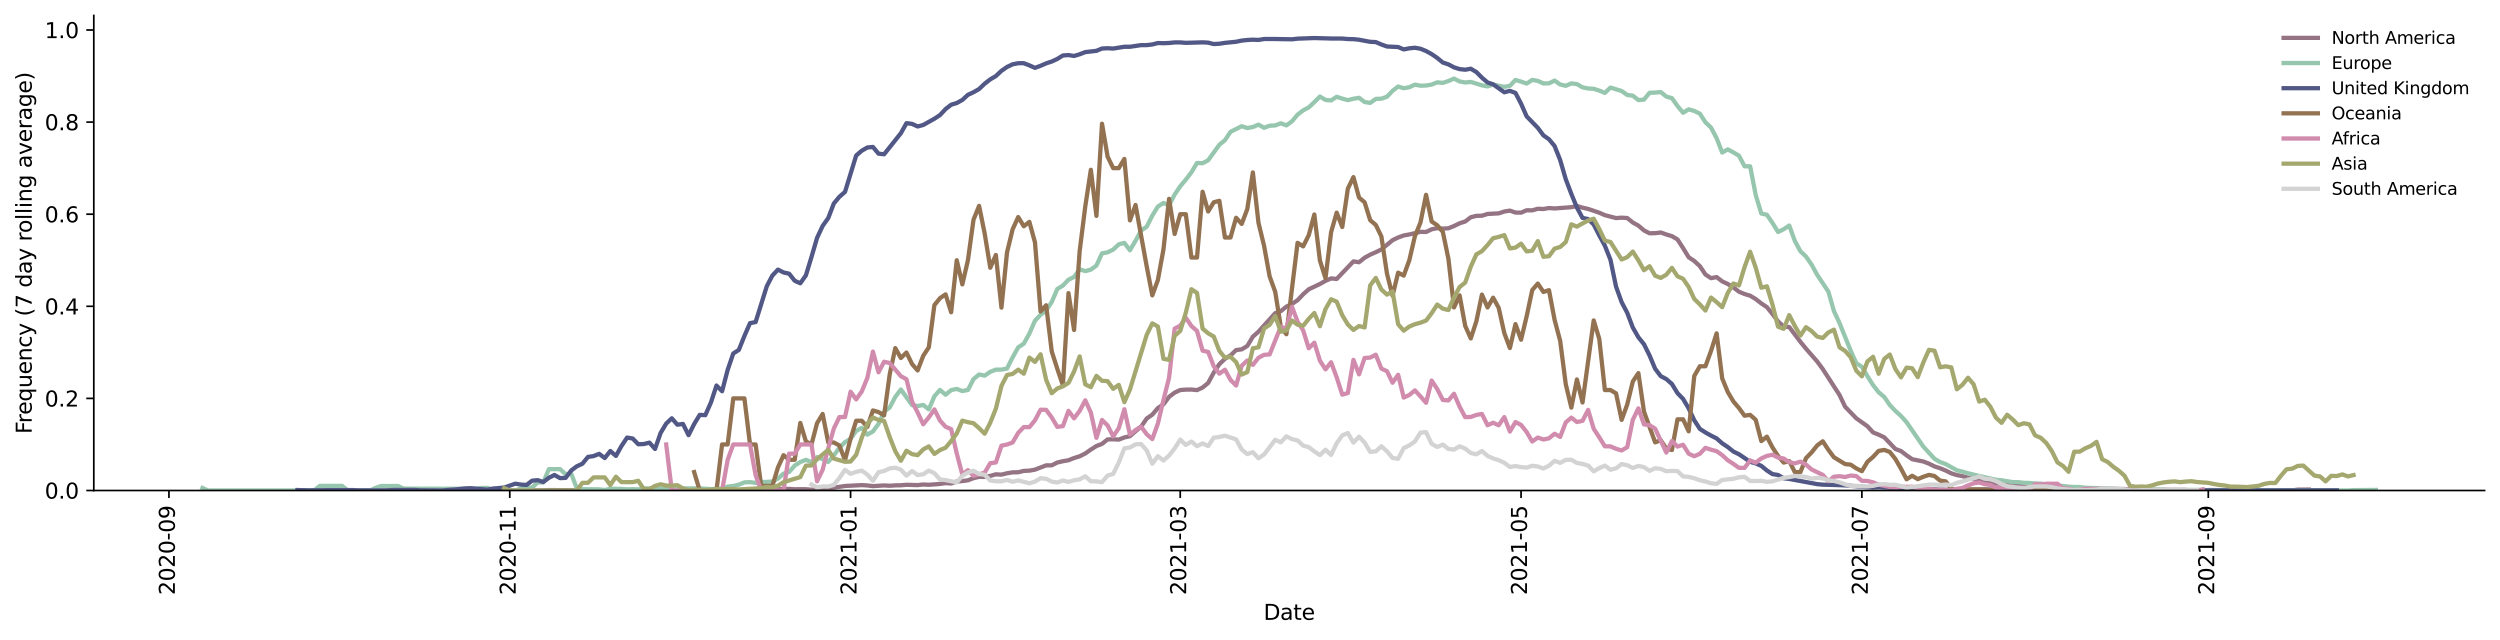 <?xml version="1.0" encoding="utf-8" standalone="no"?>
<!DOCTYPE svg PUBLIC "-//W3C//DTD SVG 1.1//EN"
  "http://www.w3.org/Graphics/SVG/1.1/DTD/svg11.dtd">
<svg height="298.621pt" version="1.1" viewBox="0 0 1166.981 298.621" width="1166.981pt" xmlns="http://www.w3.org/2000/svg" xmlns:xlink="http://www.w3.org/1999/xlink">
 <defs>
  <style type="text/css">*{stroke-linecap:butt;stroke-linejoin:round;}</style>
 </defs>
 <g id="figure_1">
  <g id="patch_1">
   <path d="M 0 298.621 
L 1166.981 298.621 
L 1166.981 0 
L 0 0 
z
" style="fill:#ffffff;"/>
  </g>
  <g id="axes_1">
   <g id="patch_2">
    <path d="M 43.781 228.96 
L 1159.781 228.96 
L 1159.781 7.2 
L 43.781 7.2 
z
" style="fill:#ffffff;"/>
   </g>
   <g id="matplotlib.axis_1">
    <g id="xtick_1">
     <g id="line2d_1">
      <defs>
       <path d="M 0 0 
L 0 3.5 
" id="m6ceb3862d3" style="stroke:#000000;stroke-width:0.8;"/>
      </defs>
      <g>
       <use style="stroke:#000000;stroke-width:0.8;" x="78.86" xlink:href="#m6ceb3862d3" y="228.96"/>
      </g>
     </g>
     <g id="text_1">
      <!-- 2020-09 -->
      <g transform="translate(81.619 277.743)rotate(-90)scale(0.1 -0.1)">
       <defs>
        <path d="M 1228 531 
L 3431 531 
L 3431 0 
L 469 0 
L 469 531 
Q 828 903 1448 1529 
Q 2069 2156 2228 2338 
Q 2531 2678 2651 2914 
Q 2772 3150 2772 3378 
Q 2772 3750 2511 3984 
Q 2250 4219 1831 4219 
Q 1534 4219 1204 4116 
Q 875 4013 500 3803 
L 500 4441 
Q 881 4594 1212 4672 
Q 1544 4750 1819 4750 
Q 2544 4750 2975 4387 
Q 3406 4025 3406 3419 
Q 3406 3131 3298 2873 
Q 3191 2616 2906 2266 
Q 2828 2175 2409 1742 
Q 1991 1309 1228 531 
z
" id="DejaVuSans-32" transform="scale(0.016)"/>
        <path d="M 2034 4250 
Q 1547 4250 1301 3770 
Q 1056 3291 1056 2328 
Q 1056 1369 1301 889 
Q 1547 409 2034 409 
Q 2525 409 2770 889 
Q 3016 1369 3016 2328 
Q 3016 3291 2770 3770 
Q 2525 4250 2034 4250 
z
M 2034 4750 
Q 2819 4750 3233 4129 
Q 3647 3509 3647 2328 
Q 3647 1150 3233 529 
Q 2819 -91 2034 -91 
Q 1250 -91 836 529 
Q 422 1150 422 2328 
Q 422 3509 836 4129 
Q 1250 4750 2034 4750 
z
" id="DejaVuSans-30" transform="scale(0.016)"/>
        <path d="M 313 2009 
L 1997 2009 
L 1997 1497 
L 313 1497 
L 313 2009 
z
" id="DejaVuSans-2d" transform="scale(0.016)"/>
        <path d="M 703 97 
L 703 672 
Q 941 559 1184 500 
Q 1428 441 1663 441 
Q 2288 441 2617 861 
Q 2947 1281 2994 2138 
Q 2813 1869 2534 1725 
Q 2256 1581 1919 1581 
Q 1219 1581 811 2004 
Q 403 2428 403 3163 
Q 403 3881 828 4315 
Q 1253 4750 1959 4750 
Q 2769 4750 3195 4129 
Q 3622 3509 3622 2328 
Q 3622 1225 3098 567 
Q 2575 -91 1691 -91 
Q 1453 -91 1209 -44 
Q 966 3 703 97 
z
M 1959 2075 
Q 2384 2075 2632 2365 
Q 2881 2656 2881 3163 
Q 2881 3666 2632 3958 
Q 2384 4250 1959 4250 
Q 1534 4250 1286 3958 
Q 1038 3666 1038 3163 
Q 1038 2656 1286 2365 
Q 1534 2075 1959 2075 
z
" id="DejaVuSans-39" transform="scale(0.016)"/>
       </defs>
       <use xlink:href="#DejaVuSans-32"/>
       <use x="63.623" xlink:href="#DejaVuSans-30"/>
       <use x="127.246" xlink:href="#DejaVuSans-32"/>
       <use x="190.869" xlink:href="#DejaVuSans-30"/>
       <use x="254.492" xlink:href="#DejaVuSans-2d"/>
       <use x="290.576" xlink:href="#DejaVuSans-30"/>
       <use x="354.199" xlink:href="#DejaVuSans-39"/>
      </g>
     </g>
    </g>
    <g id="xtick_2">
     <g id="line2d_2">
      <g>
       <use style="stroke:#000000;stroke-width:0.8;" x="237.953" xlink:href="#m6ceb3862d3" y="228.96"/>
      </g>
     </g>
     <g id="text_2">
      <!-- 2020-11 -->
      <g transform="translate(240.713 277.743)rotate(-90)scale(0.1 -0.1)">
       <defs>
        <path d="M 794 531 
L 1825 531 
L 1825 4091 
L 703 3866 
L 703 4441 
L 1819 4666 
L 2450 4666 
L 2450 531 
L 3481 531 
L 3481 0 
L 794 0 
L 794 531 
z
" id="DejaVuSans-31" transform="scale(0.016)"/>
       </defs>
       <use xlink:href="#DejaVuSans-32"/>
       <use x="63.623" xlink:href="#DejaVuSans-30"/>
       <use x="127.246" xlink:href="#DejaVuSans-32"/>
       <use x="190.869" xlink:href="#DejaVuSans-30"/>
       <use x="254.492" xlink:href="#DejaVuSans-2d"/>
       <use x="290.576" xlink:href="#DejaVuSans-31"/>
       <use x="354.199" xlink:href="#DejaVuSans-31"/>
      </g>
     </g>
    </g>
    <g id="xtick_3">
     <g id="line2d_3">
      <g>
       <use style="stroke:#000000;stroke-width:0.8;" x="397.046" xlink:href="#m6ceb3862d3" y="228.96"/>
      </g>
     </g>
     <g id="text_3">
      <!-- 2021-01 -->
      <g transform="translate(399.806 277.743)rotate(-90)scale(0.1 -0.1)">
       <use xlink:href="#DejaVuSans-32"/>
       <use x="63.623" xlink:href="#DejaVuSans-30"/>
       <use x="127.246" xlink:href="#DejaVuSans-32"/>
       <use x="190.869" xlink:href="#DejaVuSans-31"/>
       <use x="254.492" xlink:href="#DejaVuSans-2d"/>
       <use x="290.576" xlink:href="#DejaVuSans-30"/>
       <use x="354.199" xlink:href="#DejaVuSans-31"/>
      </g>
     </g>
    </g>
    <g id="xtick_4">
     <g id="line2d_4">
      <g>
       <use style="stroke:#000000;stroke-width:0.8;" x="550.924" xlink:href="#m6ceb3862d3" y="228.96"/>
      </g>
     </g>
     <g id="text_4">
      <!-- 2021-03 -->
      <g transform="translate(553.683 277.743)rotate(-90)scale(0.1 -0.1)">
       <defs>
        <path d="M 2597 2516 
Q 3050 2419 3304 2112 
Q 3559 1806 3559 1356 
Q 3559 666 3084 287 
Q 2609 -91 1734 -91 
Q 1441 -91 1130 -33 
Q 819 25 488 141 
L 488 750 
Q 750 597 1062 519 
Q 1375 441 1716 441 
Q 2309 441 2620 675 
Q 2931 909 2931 1356 
Q 2931 1769 2642 2001 
Q 2353 2234 1838 2234 
L 1294 2234 
L 1294 2753 
L 1863 2753 
Q 2328 2753 2575 2939 
Q 2822 3125 2822 3475 
Q 2822 3834 2567 4026 
Q 2313 4219 1838 4219 
Q 1578 4219 1281 4162 
Q 984 4106 628 3988 
L 628 4550 
Q 988 4650 1302 4700 
Q 1616 4750 1894 4750 
Q 2613 4750 3031 4423 
Q 3450 4097 3450 3541 
Q 3450 3153 3228 2886 
Q 3006 2619 2597 2516 
z
" id="DejaVuSans-33" transform="scale(0.016)"/>
       </defs>
       <use xlink:href="#DejaVuSans-32"/>
       <use x="63.623" xlink:href="#DejaVuSans-30"/>
       <use x="127.246" xlink:href="#DejaVuSans-32"/>
       <use x="190.869" xlink:href="#DejaVuSans-31"/>
       <use x="254.492" xlink:href="#DejaVuSans-2d"/>
       <use x="290.576" xlink:href="#DejaVuSans-30"/>
       <use x="354.199" xlink:href="#DejaVuSans-33"/>
      </g>
     </g>
    </g>
    <g id="xtick_5">
     <g id="line2d_5">
      <g>
       <use style="stroke:#000000;stroke-width:0.8;" x="710.017" xlink:href="#m6ceb3862d3" y="228.96"/>
      </g>
     </g>
     <g id="text_5">
      <!-- 2021-05 -->
      <g transform="translate(712.776 277.743)rotate(-90)scale(0.1 -0.1)">
       <defs>
        <path d="M 691 4666 
L 3169 4666 
L 3169 4134 
L 1269 4134 
L 1269 2991 
Q 1406 3038 1543 3061 
Q 1681 3084 1819 3084 
Q 2600 3084 3056 2656 
Q 3513 2228 3513 1497 
Q 3513 744 3044 326 
Q 2575 -91 1722 -91 
Q 1428 -91 1123 -41 
Q 819 9 494 109 
L 494 744 
Q 775 591 1075 516 
Q 1375 441 1709 441 
Q 2250 441 2565 725 
Q 2881 1009 2881 1497 
Q 2881 1984 2565 2268 
Q 2250 2553 1709 2553 
Q 1456 2553 1204 2497 
Q 953 2441 691 2322 
L 691 4666 
z
" id="DejaVuSans-35" transform="scale(0.016)"/>
       </defs>
       <use xlink:href="#DejaVuSans-32"/>
       <use x="63.623" xlink:href="#DejaVuSans-30"/>
       <use x="127.246" xlink:href="#DejaVuSans-32"/>
       <use x="190.869" xlink:href="#DejaVuSans-31"/>
       <use x="254.492" xlink:href="#DejaVuSans-2d"/>
       <use x="290.576" xlink:href="#DejaVuSans-30"/>
       <use x="354.199" xlink:href="#DejaVuSans-35"/>
      </g>
     </g>
    </g>
    <g id="xtick_6">
     <g id="line2d_6">
      <g>
       <use style="stroke:#000000;stroke-width:0.8;" x="869.11" xlink:href="#m6ceb3862d3" y="228.96"/>
      </g>
     </g>
     <g id="text_6">
      <!-- 2021-07 -->
      <g transform="translate(871.869 277.743)rotate(-90)scale(0.1 -0.1)">
       <defs>
        <path d="M 525 4666 
L 3525 4666 
L 3525 4397 
L 1831 0 
L 1172 0 
L 2766 4134 
L 525 4134 
L 525 4666 
z
" id="DejaVuSans-37" transform="scale(0.016)"/>
       </defs>
       <use xlink:href="#DejaVuSans-32"/>
       <use x="63.623" xlink:href="#DejaVuSans-30"/>
       <use x="127.246" xlink:href="#DejaVuSans-32"/>
       <use x="190.869" xlink:href="#DejaVuSans-31"/>
       <use x="254.492" xlink:href="#DejaVuSans-2d"/>
       <use x="290.576" xlink:href="#DejaVuSans-30"/>
       <use x="354.199" xlink:href="#DejaVuSans-37"/>
      </g>
     </g>
    </g>
    <g id="xtick_7">
     <g id="line2d_7">
      <g>
       <use style="stroke:#000000;stroke-width:0.8;" x="1030.811" xlink:href="#m6ceb3862d3" y="228.96"/>
      </g>
     </g>
     <g id="text_7">
      <!-- 2021-09 -->
      <g transform="translate(1033.571 277.743)rotate(-90)scale(0.1 -0.1)">
       <use xlink:href="#DejaVuSans-32"/>
       <use x="63.623" xlink:href="#DejaVuSans-30"/>
       <use x="127.246" xlink:href="#DejaVuSans-32"/>
       <use x="190.869" xlink:href="#DejaVuSans-31"/>
       <use x="254.492" xlink:href="#DejaVuSans-2d"/>
       <use x="290.576" xlink:href="#DejaVuSans-30"/>
       <use x="354.199" xlink:href="#DejaVuSans-39"/>
      </g>
     </g>
    </g>
    <g id="text_8">
     <!-- Date -->
     <g transform="translate(589.83 289.341)scale(0.1 -0.1)">
      <defs>
       <path d="M 1259 4147 
L 1259 519 
L 2022 519 
Q 2988 519 3436 956 
Q 3884 1394 3884 2338 
Q 3884 3275 3436 3711 
Q 2988 4147 2022 4147 
L 1259 4147 
z
M 628 4666 
L 1925 4666 
Q 3281 4666 3915 4102 
Q 4550 3538 4550 2338 
Q 4550 1131 3912 565 
Q 3275 0 1925 0 
L 628 0 
L 628 4666 
z
" id="DejaVuSans-44" transform="scale(0.016)"/>
       <path d="M 2194 1759 
Q 1497 1759 1228 1600 
Q 959 1441 959 1056 
Q 959 750 1161 570 
Q 1363 391 1709 391 
Q 2188 391 2477 730 
Q 2766 1069 2766 1631 
L 2766 1759 
L 2194 1759 
z
M 3341 1997 
L 3341 0 
L 2766 0 
L 2766 531 
Q 2569 213 2275 61 
Q 1981 -91 1556 -91 
Q 1019 -91 701 211 
Q 384 513 384 1019 
Q 384 1609 779 1909 
Q 1175 2209 1959 2209 
L 2766 2209 
L 2766 2266 
Q 2766 2663 2505 2880 
Q 2244 3097 1772 3097 
Q 1472 3097 1187 3025 
Q 903 2953 641 2809 
L 641 3341 
Q 956 3463 1253 3523 
Q 1550 3584 1831 3584 
Q 2591 3584 2966 3190 
Q 3341 2797 3341 1997 
z
" id="DejaVuSans-61" transform="scale(0.016)"/>
       <path d="M 1172 4494 
L 1172 3500 
L 2356 3500 
L 2356 3053 
L 1172 3053 
L 1172 1153 
Q 1172 725 1289 603 
Q 1406 481 1766 481 
L 2356 481 
L 2356 0 
L 1766 0 
Q 1100 0 847 248 
Q 594 497 594 1153 
L 594 3053 
L 172 3053 
L 172 3500 
L 594 3500 
L 594 4494 
L 1172 4494 
z
" id="DejaVuSans-74" transform="scale(0.016)"/>
       <path d="M 3597 1894 
L 3597 1613 
L 953 1613 
Q 991 1019 1311 708 
Q 1631 397 2203 397 
Q 2534 397 2845 478 
Q 3156 559 3463 722 
L 3463 178 
Q 3153 47 2828 -22 
Q 2503 -91 2169 -91 
Q 1331 -91 842 396 
Q 353 884 353 1716 
Q 353 2575 817 3079 
Q 1281 3584 2069 3584 
Q 2775 3584 3186 3129 
Q 3597 2675 3597 1894 
z
M 3022 2063 
Q 3016 2534 2758 2815 
Q 2500 3097 2075 3097 
Q 1594 3097 1305 2825 
Q 1016 2553 972 2059 
L 3022 2063 
z
" id="DejaVuSans-65" transform="scale(0.016)"/>
      </defs>
      <use xlink:href="#DejaVuSans-44"/>
      <use x="77.002" xlink:href="#DejaVuSans-61"/>
      <use x="138.281" xlink:href="#DejaVuSans-74"/>
      <use x="177.49" xlink:href="#DejaVuSans-65"/>
     </g>
    </g>
   </g>
   <g id="matplotlib.axis_2">
    <g id="ytick_1">
     <g id="line2d_8">
      <defs>
       <path d="M 0 0 
L -3.5 0 
" id="macba0657cd" style="stroke:#000000;stroke-width:0.8;"/>
      </defs>
      <g>
       <use style="stroke:#000000;stroke-width:0.8;" x="43.781" xlink:href="#macba0657cd" y="228.96"/>
      </g>
     </g>
     <g id="text_9">
      <!-- 0.0 -->
      <g transform="translate(20.878 232.759)scale(0.1 -0.1)">
       <defs>
        <path d="M 684 794 
L 1344 794 
L 1344 0 
L 684 0 
L 684 794 
z
" id="DejaVuSans-2e" transform="scale(0.016)"/>
       </defs>
       <use xlink:href="#DejaVuSans-30"/>
       <use x="63.623" xlink:href="#DejaVuSans-2e"/>
       <use x="95.41" xlink:href="#DejaVuSans-30"/>
      </g>
     </g>
    </g>
    <g id="ytick_2">
     <g id="line2d_9">
      <g>
       <use style="stroke:#000000;stroke-width:0.8;" x="43.781" xlink:href="#macba0657cd" y="185.97"/>
      </g>
     </g>
     <g id="text_10">
      <!-- 0.2 -->
      <g transform="translate(20.878 189.769)scale(0.1 -0.1)">
       <use xlink:href="#DejaVuSans-30"/>
       <use x="63.623" xlink:href="#DejaVuSans-2e"/>
       <use x="95.41" xlink:href="#DejaVuSans-32"/>
      </g>
     </g>
    </g>
    <g id="ytick_3">
     <g id="line2d_10">
      <g>
       <use style="stroke:#000000;stroke-width:0.8;" x="43.781" xlink:href="#macba0657cd" y="142.979"/>
      </g>
     </g>
     <g id="text_11">
      <!-- 0.4 -->
      <g transform="translate(20.878 146.778)scale(0.1 -0.1)">
       <defs>
        <path d="M 2419 4116 
L 825 1625 
L 2419 1625 
L 2419 4116 
z
M 2253 4666 
L 3047 4666 
L 3047 1625 
L 3713 1625 
L 3713 1100 
L 3047 1100 
L 3047 0 
L 2419 0 
L 2419 1100 
L 313 1100 
L 313 1709 
L 2253 4666 
z
" id="DejaVuSans-34" transform="scale(0.016)"/>
       </defs>
       <use xlink:href="#DejaVuSans-30"/>
       <use x="63.623" xlink:href="#DejaVuSans-2e"/>
       <use x="95.41" xlink:href="#DejaVuSans-34"/>
      </g>
     </g>
    </g>
    <g id="ytick_4">
     <g id="line2d_11">
      <g>
       <use style="stroke:#000000;stroke-width:0.8;" x="43.781" xlink:href="#macba0657cd" y="99.989"/>
      </g>
     </g>
     <g id="text_12">
      <!-- 0.6 -->
      <g transform="translate(20.878 103.788)scale(0.1 -0.1)">
       <defs>
        <path d="M 2113 2584 
Q 1688 2584 1439 2293 
Q 1191 2003 1191 1497 
Q 1191 994 1439 701 
Q 1688 409 2113 409 
Q 2538 409 2786 701 
Q 3034 994 3034 1497 
Q 3034 2003 2786 2293 
Q 2538 2584 2113 2584 
z
M 3366 4563 
L 3366 3988 
Q 3128 4100 2886 4159 
Q 2644 4219 2406 4219 
Q 1781 4219 1451 3797 
Q 1122 3375 1075 2522 
Q 1259 2794 1537 2939 
Q 1816 3084 2150 3084 
Q 2853 3084 3261 2657 
Q 3669 2231 3669 1497 
Q 3669 778 3244 343 
Q 2819 -91 2113 -91 
Q 1303 -91 875 529 
Q 447 1150 447 2328 
Q 447 3434 972 4092 
Q 1497 4750 2381 4750 
Q 2619 4750 2861 4703 
Q 3103 4656 3366 4563 
z
" id="DejaVuSans-36" transform="scale(0.016)"/>
       </defs>
       <use xlink:href="#DejaVuSans-30"/>
       <use x="63.623" xlink:href="#DejaVuSans-2e"/>
       <use x="95.41" xlink:href="#DejaVuSans-36"/>
      </g>
     </g>
    </g>
    <g id="ytick_5">
     <g id="line2d_12">
      <g>
       <use style="stroke:#000000;stroke-width:0.8;" x="43.781" xlink:href="#macba0657cd" y="56.998"/>
      </g>
     </g>
     <g id="text_13">
      <!-- 0.8 -->
      <g transform="translate(20.878 60.797)scale(0.1 -0.1)">
       <defs>
        <path d="M 2034 2216 
Q 1584 2216 1326 1975 
Q 1069 1734 1069 1313 
Q 1069 891 1326 650 
Q 1584 409 2034 409 
Q 2484 409 2743 651 
Q 3003 894 3003 1313 
Q 3003 1734 2745 1975 
Q 2488 2216 2034 2216 
z
M 1403 2484 
Q 997 2584 770 2862 
Q 544 3141 544 3541 
Q 544 4100 942 4425 
Q 1341 4750 2034 4750 
Q 2731 4750 3128 4425 
Q 3525 4100 3525 3541 
Q 3525 3141 3298 2862 
Q 3072 2584 2669 2484 
Q 3125 2378 3379 2068 
Q 3634 1759 3634 1313 
Q 3634 634 3220 271 
Q 2806 -91 2034 -91 
Q 1263 -91 848 271 
Q 434 634 434 1313 
Q 434 1759 690 2068 
Q 947 2378 1403 2484 
z
M 1172 3481 
Q 1172 3119 1398 2916 
Q 1625 2713 2034 2713 
Q 2441 2713 2670 2916 
Q 2900 3119 2900 3481 
Q 2900 3844 2670 4047 
Q 2441 4250 2034 4250 
Q 1625 4250 1398 4047 
Q 1172 3844 1172 3481 
z
" id="DejaVuSans-38" transform="scale(0.016)"/>
       </defs>
       <use xlink:href="#DejaVuSans-30"/>
       <use x="63.623" xlink:href="#DejaVuSans-2e"/>
       <use x="95.41" xlink:href="#DejaVuSans-38"/>
      </g>
     </g>
    </g>
    <g id="ytick_6">
     <g id="line2d_13">
      <g>
       <use style="stroke:#000000;stroke-width:0.8;" x="43.781" xlink:href="#macba0657cd" y="14.008"/>
      </g>
     </g>
     <g id="text_14">
      <!-- 1.0 -->
      <g transform="translate(20.878 17.807)scale(0.1 -0.1)">
       <use xlink:href="#DejaVuSans-31"/>
       <use x="63.623" xlink:href="#DejaVuSans-2e"/>
       <use x="95.41" xlink:href="#DejaVuSans-30"/>
      </g>
     </g>
    </g>
    <g id="text_15">
     <!-- Frequency (7 day rolling average) -->
     <g transform="translate(14.798 202.529)rotate(-90)scale(0.1 -0.1)">
      <defs>
       <path d="M 628 4666 
L 3309 4666 
L 3309 4134 
L 1259 4134 
L 1259 2759 
L 3109 2759 
L 3109 2228 
L 1259 2228 
L 1259 0 
L 628 0 
L 628 4666 
z
" id="DejaVuSans-46" transform="scale(0.016)"/>
       <path d="M 2631 2963 
Q 2534 3019 2420 3045 
Q 2306 3072 2169 3072 
Q 1681 3072 1420 2755 
Q 1159 2438 1159 1844 
L 1159 0 
L 581 0 
L 581 3500 
L 1159 3500 
L 1159 2956 
Q 1341 3275 1631 3429 
Q 1922 3584 2338 3584 
Q 2397 3584 2469 3576 
Q 2541 3569 2628 3553 
L 2631 2963 
z
" id="DejaVuSans-72" transform="scale(0.016)"/>
       <path d="M 947 1747 
Q 947 1113 1208 752 
Q 1469 391 1925 391 
Q 2381 391 2643 752 
Q 2906 1113 2906 1747 
Q 2906 2381 2643 2742 
Q 2381 3103 1925 3103 
Q 1469 3103 1208 2742 
Q 947 2381 947 1747 
z
M 2906 525 
Q 2725 213 2448 61 
Q 2172 -91 1784 -91 
Q 1150 -91 751 415 
Q 353 922 353 1747 
Q 353 2572 751 3078 
Q 1150 3584 1784 3584 
Q 2172 3584 2448 3432 
Q 2725 3281 2906 2969 
L 2906 3500 
L 3481 3500 
L 3481 -1331 
L 2906 -1331 
L 2906 525 
z
" id="DejaVuSans-71" transform="scale(0.016)"/>
       <path d="M 544 1381 
L 544 3500 
L 1119 3500 
L 1119 1403 
Q 1119 906 1312 657 
Q 1506 409 1894 409 
Q 2359 409 2629 706 
Q 2900 1003 2900 1516 
L 2900 3500 
L 3475 3500 
L 3475 0 
L 2900 0 
L 2900 538 
Q 2691 219 2414 64 
Q 2138 -91 1772 -91 
Q 1169 -91 856 284 
Q 544 659 544 1381 
z
M 1991 3584 
L 1991 3584 
z
" id="DejaVuSans-75" transform="scale(0.016)"/>
       <path d="M 3513 2113 
L 3513 0 
L 2938 0 
L 2938 2094 
Q 2938 2591 2744 2837 
Q 2550 3084 2163 3084 
Q 1697 3084 1428 2787 
Q 1159 2491 1159 1978 
L 1159 0 
L 581 0 
L 581 3500 
L 1159 3500 
L 1159 2956 
Q 1366 3272 1645 3428 
Q 1925 3584 2291 3584 
Q 2894 3584 3203 3211 
Q 3513 2838 3513 2113 
z
" id="DejaVuSans-6e" transform="scale(0.016)"/>
       <path d="M 3122 3366 
L 3122 2828 
Q 2878 2963 2633 3030 
Q 2388 3097 2138 3097 
Q 1578 3097 1268 2742 
Q 959 2388 959 1747 
Q 959 1106 1268 751 
Q 1578 397 2138 397 
Q 2388 397 2633 464 
Q 2878 531 3122 666 
L 3122 134 
Q 2881 22 2623 -34 
Q 2366 -91 2075 -91 
Q 1284 -91 818 406 
Q 353 903 353 1747 
Q 353 2603 823 3093 
Q 1294 3584 2113 3584 
Q 2378 3584 2631 3529 
Q 2884 3475 3122 3366 
z
" id="DejaVuSans-63" transform="scale(0.016)"/>
       <path d="M 2059 -325 
Q 1816 -950 1584 -1140 
Q 1353 -1331 966 -1331 
L 506 -1331 
L 506 -850 
L 844 -850 
Q 1081 -850 1212 -737 
Q 1344 -625 1503 -206 
L 1606 56 
L 191 3500 
L 800 3500 
L 1894 763 
L 2988 3500 
L 3597 3500 
L 2059 -325 
z
" id="DejaVuSans-79" transform="scale(0.016)"/>
       <path id="DejaVuSans-20" transform="scale(0.016)"/>
       <path d="M 1984 4856 
Q 1566 4138 1362 3434 
Q 1159 2731 1159 2009 
Q 1159 1288 1364 580 
Q 1569 -128 1984 -844 
L 1484 -844 
Q 1016 -109 783 600 
Q 550 1309 550 2009 
Q 550 2706 781 3412 
Q 1013 4119 1484 4856 
L 1984 4856 
z
" id="DejaVuSans-28" transform="scale(0.016)"/>
       <path d="M 2906 2969 
L 2906 4863 
L 3481 4863 
L 3481 0 
L 2906 0 
L 2906 525 
Q 2725 213 2448 61 
Q 2172 -91 1784 -91 
Q 1150 -91 751 415 
Q 353 922 353 1747 
Q 353 2572 751 3078 
Q 1150 3584 1784 3584 
Q 2172 3584 2448 3432 
Q 2725 3281 2906 2969 
z
M 947 1747 
Q 947 1113 1208 752 
Q 1469 391 1925 391 
Q 2381 391 2643 752 
Q 2906 1113 2906 1747 
Q 2906 2381 2643 2742 
Q 2381 3103 1925 3103 
Q 1469 3103 1208 2742 
Q 947 2381 947 1747 
z
" id="DejaVuSans-64" transform="scale(0.016)"/>
       <path d="M 1959 3097 
Q 1497 3097 1228 2736 
Q 959 2375 959 1747 
Q 959 1119 1226 758 
Q 1494 397 1959 397 
Q 2419 397 2687 759 
Q 2956 1122 2956 1747 
Q 2956 2369 2687 2733 
Q 2419 3097 1959 3097 
z
M 1959 3584 
Q 2709 3584 3137 3096 
Q 3566 2609 3566 1747 
Q 3566 888 3137 398 
Q 2709 -91 1959 -91 
Q 1206 -91 779 398 
Q 353 888 353 1747 
Q 353 2609 779 3096 
Q 1206 3584 1959 3584 
z
" id="DejaVuSans-6f" transform="scale(0.016)"/>
       <path d="M 603 4863 
L 1178 4863 
L 1178 0 
L 603 0 
L 603 4863 
z
" id="DejaVuSans-6c" transform="scale(0.016)"/>
       <path d="M 603 3500 
L 1178 3500 
L 1178 0 
L 603 0 
L 603 3500 
z
M 603 4863 
L 1178 4863 
L 1178 4134 
L 603 4134 
L 603 4863 
z
" id="DejaVuSans-69" transform="scale(0.016)"/>
       <path d="M 2906 1791 
Q 2906 2416 2648 2759 
Q 2391 3103 1925 3103 
Q 1463 3103 1205 2759 
Q 947 2416 947 1791 
Q 947 1169 1205 825 
Q 1463 481 1925 481 
Q 2391 481 2648 825 
Q 2906 1169 2906 1791 
z
M 3481 434 
Q 3481 -459 3084 -895 
Q 2688 -1331 1869 -1331 
Q 1566 -1331 1297 -1286 
Q 1028 -1241 775 -1147 
L 775 -588 
Q 1028 -725 1275 -790 
Q 1522 -856 1778 -856 
Q 2344 -856 2625 -561 
Q 2906 -266 2906 331 
L 2906 616 
Q 2728 306 2450 153 
Q 2172 0 1784 0 
Q 1141 0 747 490 
Q 353 981 353 1791 
Q 353 2603 747 3093 
Q 1141 3584 1784 3584 
Q 2172 3584 2450 3431 
Q 2728 3278 2906 2969 
L 2906 3500 
L 3481 3500 
L 3481 434 
z
" id="DejaVuSans-67" transform="scale(0.016)"/>
       <path d="M 191 3500 
L 800 3500 
L 1894 563 
L 2988 3500 
L 3597 3500 
L 2284 0 
L 1503 0 
L 191 3500 
z
" id="DejaVuSans-76" transform="scale(0.016)"/>
       <path d="M 513 4856 
L 1013 4856 
Q 1481 4119 1714 3412 
Q 1947 2706 1947 2009 
Q 1947 1309 1714 600 
Q 1481 -109 1013 -844 
L 513 -844 
Q 928 -128 1133 580 
Q 1338 1288 1338 2009 
Q 1338 2731 1133 3434 
Q 928 4138 513 4856 
z
" id="DejaVuSans-29" transform="scale(0.016)"/>
      </defs>
      <use xlink:href="#DejaVuSans-46"/>
      <use x="50.27" xlink:href="#DejaVuSans-72"/>
      <use x="89.133" xlink:href="#DejaVuSans-65"/>
      <use x="150.656" xlink:href="#DejaVuSans-71"/>
      <use x="214.133" xlink:href="#DejaVuSans-75"/>
      <use x="277.512" xlink:href="#DejaVuSans-65"/>
      <use x="339.035" xlink:href="#DejaVuSans-6e"/>
      <use x="402.414" xlink:href="#DejaVuSans-63"/>
      <use x="457.395" xlink:href="#DejaVuSans-79"/>
      <use x="516.574" xlink:href="#DejaVuSans-20"/>
      <use x="548.361" xlink:href="#DejaVuSans-28"/>
      <use x="587.375" xlink:href="#DejaVuSans-37"/>
      <use x="650.998" xlink:href="#DejaVuSans-20"/>
      <use x="682.785" xlink:href="#DejaVuSans-64"/>
      <use x="746.262" xlink:href="#DejaVuSans-61"/>
      <use x="807.541" xlink:href="#DejaVuSans-79"/>
      <use x="866.721" xlink:href="#DejaVuSans-20"/>
      <use x="898.508" xlink:href="#DejaVuSans-72"/>
      <use x="937.371" xlink:href="#DejaVuSans-6f"/>
      <use x="998.553" xlink:href="#DejaVuSans-6c"/>
      <use x="1026.336" xlink:href="#DejaVuSans-6c"/>
      <use x="1054.119" xlink:href="#DejaVuSans-69"/>
      <use x="1081.902" xlink:href="#DejaVuSans-6e"/>
      <use x="1145.281" xlink:href="#DejaVuSans-67"/>
      <use x="1208.758" xlink:href="#DejaVuSans-20"/>
      <use x="1240.545" xlink:href="#DejaVuSans-61"/>
      <use x="1301.824" xlink:href="#DejaVuSans-76"/>
      <use x="1361.004" xlink:href="#DejaVuSans-65"/>
      <use x="1422.527" xlink:href="#DejaVuSans-72"/>
      <use x="1463.641" xlink:href="#DejaVuSans-61"/>
      <use x="1524.92" xlink:href="#DejaVuSans-67"/>
      <use x="1588.396" xlink:href="#DejaVuSans-65"/>
      <use x="1649.92" xlink:href="#DejaVuSans-29"/>
     </g>
    </g>
   </g>
   <g id="line2d_14">
    <path clip-path="url(#pd559ccbc95)" d="M 151.886 228.025 
L 154.495 228.96 
L 253.602 228.899 
L 256.21 228.753 
L 282.291 228.96 
L 300.547 228.702 
L 305.763 228.807 
L 313.588 228.96 
L 324.02 228.927 
L 344.885 228.932 
L 352.709 228.675 
L 355.317 228.675 
L 357.925 228.473 
L 363.141 228.394 
L 368.358 228.212 
L 370.966 228.377 
L 376.182 228.366 
L 378.79 228.592 
L 381.398 228.222 
L 389.222 227.653 
L 394.438 226.854 
L 402.263 226.451 
L 404.871 226.608 
L 407.479 226.919 
L 412.695 226.595 
L 415.303 226.747 
L 417.911 226.566 
L 420.519 226.529 
L 423.127 226.298 
L 428.344 226.443 
L 430.952 226.161 
L 433.56 226.293 
L 438.776 225.9 
L 441.384 225.518 
L 443.992 225.684 
L 446.6 224.769 
L 449.208 224.552 
L 451.816 224.21 
L 454.424 223.197 
L 457.032 222.585 
L 459.641 222.633 
L 462.249 222.145 
L 464.857 221.411 
L 467.465 221.551 
L 470.073 220.917 
L 472.681 220.488 
L 475.289 220.452 
L 477.897 219.816 
L 480.505 219.696 
L 483.113 219.227 
L 488.33 217.231 
L 490.938 217.215 
L 493.546 215.898 
L 496.154 215.294 
L 498.762 214.836 
L 501.37 213.806 
L 503.978 213 
L 506.586 211.679 
L 509.194 209.865 
L 511.802 208.199 
L 514.41 207.19 
L 517.018 205.125 
L 519.627 205.058 
L 522.235 205.203 
L 524.843 204.192 
L 527.451 203.603 
L 530.059 201.3 
L 532.667 199.157 
L 535.275 195.36 
L 537.883 193.559 
L 540.491 190.46 
L 543.099 188.74 
L 545.707 185.255 
L 548.315 183.275 
L 550.924 182.064 
L 553.532 181.87 
L 556.14 181.838 
L 558.748 182.107 
L 561.356 180.896 
L 563.964 178.759 
L 566.572 173.914 
L 569.18 170.005 
L 571.788 167.492 
L 574.396 165.92 
L 577.004 163.412 
L 579.613 163.074 
L 582.221 161.505 
L 584.829 157.138 
L 587.437 154.841 
L 595.261 146.18 
L 597.869 145.238 
L 600.477 143.136 
L 603.085 141.868 
L 605.693 140.128 
L 608.301 137.369 
L 610.91 135.037 
L 616.126 132.565 
L 618.734 131.105 
L 621.342 129.96 
L 623.95 130.215 
L 631.774 122.023 
L 634.382 122.406 
L 636.99 120.313 
L 639.598 118.867 
L 642.207 117.722 
L 644.815 116.44 
L 650.031 112.12 
L 652.639 110.858 
L 655.247 109.916 
L 657.855 109.443 
L 663.071 108.213 
L 665.679 108.292 
L 668.287 107.037 
L 670.896 106.501 
L 673.504 106.73 
L 676.112 106.552 
L 678.72 105.511 
L 681.328 104.229 
L 683.936 103.394 
L 686.544 101.417 
L 689.152 100.754 
L 691.76 100.701 
L 694.368 99.879 
L 699.584 99.597 
L 702.193 98.738 
L 704.801 98.313 
L 707.409 99.216 
L 710.017 99.26 
L 712.625 98.153 
L 715.233 98.193 
L 717.841 97.451 
L 720.449 97.563 
L 723.057 97.109 
L 725.665 97.305 
L 733.49 96.715 
L 736.098 96.155 
L 738.706 96.94 
L 741.314 97.525 
L 746.53 99.294 
L 749.138 100.427 
L 754.354 101.796 
L 756.962 101.607 
L 759.57 101.766 
L 762.179 103.865 
L 764.787 105.314 
L 767.395 107.552 
L 770.003 108.892 
L 772.611 108.852 
L 775.219 108.514 
L 777.827 109.451 
L 780.435 110.231 
L 783.043 111.771 
L 785.651 115.815 
L 788.259 120.075 
L 790.867 121.814 
L 793.476 124.237 
L 796.084 128.128 
L 798.692 129.847 
L 801.3 129.344 
L 803.908 131.334 
L 806.516 132.577 
L 809.124 134.153 
L 811.732 136.154 
L 814.34 137.245 
L 816.948 138.025 
L 819.556 139.583 
L 822.165 141.635 
L 824.773 143.368 
L 827.381 146.576 
L 829.989 150.048 
L 832.597 152.403 
L 835.205 152.671 
L 840.421 159.573 
L 843.029 162.764 
L 848.245 168.74 
L 850.853 172.269 
L 858.678 184.386 
L 861.286 189.86 
L 866.502 195.269 
L 871.718 198.983 
L 874.326 201.85 
L 876.934 202.898 
L 879.542 204.126 
L 884.759 209.595 
L 887.367 210.54 
L 889.975 212.545 
L 892.583 214.362 
L 897.799 215.419 
L 900.407 216.435 
L 903.015 217.722 
L 905.623 218.564 
L 908.231 219.64 
L 910.839 220.954 
L 913.448 221.771 
L 916.056 222.247 
L 921.272 223.725 
L 926.488 224.571 
L 931.704 225.683 
L 934.312 225.797 
L 939.528 226.278 
L 944.745 226.373 
L 949.961 226.855 
L 957.785 227.456 
L 965.609 227.676 
L 981.258 228.206 
L 986.474 228.185 
L 991.69 228.273 
L 994.298 228.311 
L 996.906 228.485 
L 1012.555 228.718 
L 1022.987 228.796 
L 1038.636 228.762 
L 1064.717 228.927 
L 1069.933 228.909 
L 1072.541 228.556 
L 1077.757 228.521 
L 1077.757 228.521 
" style="fill:none;stroke:#947383;stroke-linecap:square;stroke-width:2;"/>
   </g>
   <g id="line2d_15">
    <path clip-path="url(#pd559ccbc95)" d="M 94.509 227.782 
L 97.117 228.96 
L 146.67 228.96 
L 149.278 226.81 
L 159.711 226.81 
L 162.319 228.96 
L 172.751 228.96 
L 175.359 227.732 
L 177.967 226.854 
L 185.792 226.854 
L 188.4 228.083 
L 198.832 228.117 
L 222.305 228.149 
L 224.913 227.772 
L 227.521 227.772 
L 230.129 228.583 
L 235.345 228.583 
L 237.953 228.96 
L 240.561 228.96 
L 243.169 228.005 
L 245.778 227.587 
L 248.386 227.587 
L 250.994 225.199 
L 253.602 225.199 
L 256.21 218.989 
L 261.426 218.994 
L 264.034 221.382 
L 266.642 221.092 
L 269.25 227.945 
L 271.858 228.358 
L 279.683 228.409 
L 282.291 228.722 
L 284.899 228.167 
L 290.115 228.209 
L 292.723 228.405 
L 295.331 228.334 
L 297.939 228.466 
L 300.547 227.958 
L 308.372 228.029 
L 310.98 228.145 
L 313.588 228.44 
L 316.196 228.304 
L 318.804 227.973 
L 326.628 228.003 
L 331.844 228.304 
L 334.452 228.175 
L 337.061 228.183 
L 339.669 227.127 
L 342.277 226.858 
L 344.885 226.235 
L 347.493 225.175 
L 350.101 225.053 
L 352.709 225.423 
L 355.317 225.028 
L 357.925 224.96 
L 360.533 224.747 
L 363.141 223.432 
L 365.749 221.075 
L 368.358 220.331 
L 370.966 217.303 
L 373.574 215.685 
L 376.182 214.644 
L 378.79 215.668 
L 381.398 213.387 
L 384.006 214.367 
L 386.614 215.609 
L 389.222 212.587 
L 391.83 209.029 
L 394.438 206.392 
L 397.046 204.797 
L 399.655 201.171 
L 402.263 199.716 
L 404.871 202.891 
L 407.479 201.397 
L 410.087 197.864 
L 412.695 192.212 
L 415.303 190.226 
L 417.911 185.268 
L 420.519 181.817 
L 425.735 189.079 
L 428.344 189.559 
L 430.952 189.023 
L 433.56 191.088 
L 436.168 184.972 
L 438.776 182.024 
L 441.384 184.254 
L 443.992 182.103 
L 446.6 181.529 
L 449.208 182.551 
L 451.816 182.043 
L 454.424 176.972 
L 457.032 174.799 
L 459.641 175.346 
L 462.249 173.552 
L 464.857 172.545 
L 467.465 172.527 
L 470.073 172.023 
L 472.681 166.809 
L 475.289 162.144 
L 477.897 160.409 
L 480.505 155.721 
L 483.113 149.708 
L 485.721 146.953 
L 488.33 144.983 
L 490.938 140.971 
L 493.546 134.891 
L 496.154 133.31 
L 498.762 130.57 
L 501.37 129.268 
L 503.978 125.697 
L 506.586 126.547 
L 509.194 125.875 
L 511.802 123.951 
L 514.41 118.255 
L 517.018 117.787 
L 519.627 116.506 
L 522.235 114.054 
L 524.843 113.399 
L 527.451 116.817 
L 530.059 112.378 
L 532.667 107.623 
L 535.275 105.831 
L 537.883 100.644 
L 540.491 96.407 
L 543.099 94.737 
L 545.707 95.808 
L 548.315 90.822 
L 550.924 86.952 
L 553.532 83.849 
L 556.14 80.436 
L 558.748 76.069 
L 561.356 76.209 
L 563.964 74.787 
L 569.18 67.581 
L 571.788 65.453 
L 574.396 61.539 
L 579.613 58.911 
L 582.221 59.775 
L 584.829 59.289 
L 587.437 58.181 
L 590.045 59.641 
L 592.653 58.695 
L 595.261 58.544 
L 597.869 57.558 
L 600.477 58.524 
L 603.085 56.631 
L 605.693 53.52 
L 608.301 51.521 
L 610.91 50.126 
L 613.518 47.692 
L 616.126 45.062 
L 618.734 46.646 
L 621.342 46.882 
L 623.95 45.182 
L 626.558 46.039 
L 629.166 46.753 
L 631.774 46.085 
L 634.382 45.65 
L 636.99 47.623 
L 639.598 48.031 
L 642.207 46.174 
L 644.815 46.066 
L 647.423 45.167 
L 650.031 42.41 
L 652.639 40.39 
L 655.247 41.179 
L 657.855 40.723 
L 660.463 39.499 
L 663.071 40.011 
L 665.679 39.91 
L 668.287 39.486 
L 670.896 38.432 
L 673.504 38.691 
L 676.112 37.815 
L 678.72 36.696 
L 681.328 38.023 
L 683.936 38.499 
L 686.544 38.239 
L 691.76 39.834 
L 694.368 40.332 
L 696.976 39.481 
L 702.193 40.533 
L 704.801 40.064 
L 707.409 37.324 
L 710.017 38.092 
L 712.625 39.001 
L 715.233 37.308 
L 717.841 37.759 
L 720.449 38.953 
L 723.057 38.899 
L 725.665 37.613 
L 728.273 39.435 
L 730.882 40.055 
L 733.49 38.92 
L 736.098 39.255 
L 738.706 40.774 
L 741.314 41.298 
L 743.922 41.449 
L 746.53 42.294 
L 749.138 43.372 
L 751.746 40.881 
L 756.962 42.474 
L 759.57 44.325 
L 762.179 44.668 
L 764.787 46.715 
L 767.395 46.486 
L 770.003 43.308 
L 772.611 43.208 
L 775.219 42.977 
L 777.827 45.085 
L 780.435 45.816 
L 783.043 49.471 
L 785.651 52.64 
L 788.259 51.043 
L 790.867 51.787 
L 793.476 53.058 
L 796.084 57.084 
L 798.692 59.549 
L 801.3 64.507 
L 803.908 71.195 
L 806.516 69.741 
L 809.124 71.138 
L 811.732 72.682 
L 814.34 77.623 
L 816.948 77.632 
L 819.556 91.038 
L 822.165 99.662 
L 824.773 100.254 
L 827.381 104.081 
L 829.989 108.282 
L 832.597 107.011 
L 835.205 105.281 
L 837.813 112.473 
L 840.421 117.277 
L 843.029 119.758 
L 845.637 123.53 
L 848.245 128.283 
L 853.462 136.11 
L 856.07 145.233 
L 858.678 150.802 
L 863.894 163.748 
L 866.502 169.531 
L 869.11 171.194 
L 871.718 175.621 
L 874.326 179.757 
L 876.934 183.089 
L 879.542 185.283 
L 882.15 189.08 
L 884.759 191.817 
L 887.367 194.173 
L 889.975 197.085 
L 897.799 208.47 
L 903.015 214.156 
L 905.623 215.689 
L 908.231 216.609 
L 913.448 219.531 
L 916.056 220.149 
L 918.664 220.913 
L 923.88 222.182 
L 929.096 223.352 
L 931.704 223.956 
L 934.312 224.182 
L 939.528 225.049 
L 942.136 225.067 
L 944.745 225.388 
L 947.353 225.442 
L 949.961 225.692 
L 952.569 225.748 
L 957.785 226.424 
L 960.393 226.696 
L 963.001 226.846 
L 965.609 227.17 
L 968.217 227.317 
L 970.825 227.348 
L 973.434 227.695 
L 981.258 227.911 
L 991.69 228.497 
L 1009.947 228.573 
L 1012.555 228.724 
L 1020.379 228.66 
L 1041.244 228.853 
L 1051.676 228.834 
L 1056.892 228.803 
L 1085.581 228.943 
L 1096.014 228.943 
L 1098.622 228.783 
L 1109.054 228.685 
L 1109.054 228.685 
" style="fill:none;stroke:#96c6ad;stroke-linecap:square;stroke-width:2;"/>
   </g>
   <g id="line2d_16">
    <path clip-path="url(#pd559ccbc95)" d="M 138.846 228.744 
L 144.062 228.882 
L 154.495 228.796 
L 164.927 228.766 
L 167.535 228.931 
L 175.359 228.911 
L 180.575 228.911 
L 183.183 228.717 
L 193.616 228.69 
L 196.224 228.884 
L 206.656 228.96 
L 209.264 228.694 
L 211.872 228.547 
L 217.089 227.998 
L 219.697 227.888 
L 227.521 228.566 
L 230.129 228.052 
L 235.345 227.588 
L 240.561 225.778 
L 243.169 226.201 
L 245.778 226.368 
L 248.386 224.382 
L 250.994 224.128 
L 253.602 224.993 
L 256.21 223.015 
L 258.818 221.722 
L 261.426 223.182 
L 264.034 223.067 
L 266.642 219.618 
L 269.25 217.663 
L 271.858 216.461 
L 274.466 213.283 
L 277.075 212.897 
L 279.683 211.863 
L 282.291 213.821 
L 284.899 210.529 
L 287.507 212.813 
L 290.115 208.174 
L 292.723 204.25 
L 295.331 204.697 
L 297.939 207.373 
L 300.547 207.268 
L 303.155 206.617 
L 305.763 209.577 
L 308.372 202.086 
L 310.98 197.724 
L 313.588 195.259 
L 316.196 198.243 
L 318.804 197.899 
L 321.412 203.121 
L 324.02 197.945 
L 326.628 193.667 
L 329.236 193.783 
L 331.844 187.892 
L 334.452 179.969 
L 337.061 182.62 
L 339.669 172.645 
L 342.277 165.015 
L 344.885 163.328 
L 347.493 156.81 
L 350.101 150.841 
L 352.709 150.341 
L 357.925 133.626 
L 360.533 128.633 
L 363.141 125.859 
L 365.749 127.178 
L 368.358 127.766 
L 370.966 131.061 
L 373.574 132.232 
L 376.182 128.533 
L 378.79 119.983 
L 381.398 111.043 
L 384.006 105.459 
L 386.614 101.796 
L 389.222 94.983 
L 391.83 91.84 
L 394.438 89.592 
L 399.655 72.597 
L 402.263 70.352 
L 404.871 68.852 
L 407.479 68.594 
L 410.087 71.734 
L 412.695 72.006 
L 420.519 62.18 
L 423.127 57.496 
L 425.735 57.825 
L 428.344 59.034 
L 430.952 58.341 
L 436.168 55.426 
L 438.776 53.712 
L 441.384 50.916 
L 443.992 48.886 
L 446.6 48.093 
L 449.208 46.666 
L 451.816 44.255 
L 454.424 43.052 
L 457.032 41.551 
L 459.641 39.053 
L 462.249 37.045 
L 464.857 35.504 
L 467.465 33.057 
L 470.073 31.261 
L 472.681 30.023 
L 475.289 29.508 
L 477.897 29.509 
L 480.505 30.508 
L 483.113 31.677 
L 485.721 30.721 
L 488.33 29.575 
L 490.938 28.719 
L 493.546 27.512 
L 496.154 25.891 
L 498.762 25.704 
L 501.37 26.126 
L 503.978 25.338 
L 506.586 24.33 
L 511.802 23.729 
L 514.41 22.651 
L 517.018 22.516 
L 519.627 22.67 
L 524.843 21.828 
L 527.451 21.833 
L 532.667 21.061 
L 535.275 21.058 
L 537.883 20.755 
L 540.491 20.089 
L 543.099 20.17 
L 545.707 20.059 
L 548.315 19.798 
L 550.924 19.798 
L 553.532 20.002 
L 561.356 19.77 
L 563.964 19.905 
L 566.572 20.567 
L 569.18 20.416 
L 571.788 20.006 
L 577.004 19.494 
L 579.613 18.949 
L 582.221 18.672 
L 584.829 18.525 
L 587.437 18.643 
L 590.045 18.215 
L 595.261 18.21 
L 603.085 18.345 
L 605.693 18.049 
L 613.518 17.76 
L 621.342 17.975 
L 626.558 18.002 
L 629.166 18.228 
L 631.774 18.275 
L 634.382 18.548 
L 639.598 19.524 
L 642.207 19.645 
L 644.815 20.77 
L 647.423 21.701 
L 652.639 21.957 
L 655.247 23.072 
L 657.855 22.558 
L 660.463 22.289 
L 663.071 22.755 
L 665.679 23.819 
L 668.287 25.254 
L 670.896 27.046 
L 673.504 29.187 
L 676.112 30.049 
L 678.72 31.436 
L 681.328 32.252 
L 683.936 32.543 
L 686.544 32.08 
L 689.152 33.625 
L 691.76 36.251 
L 694.368 38.497 
L 696.976 39.357 
L 702.193 43.065 
L 704.801 42.414 
L 707.409 43.372 
L 710.017 48.392 
L 712.625 54.319 
L 717.841 59.674 
L 720.449 63.19 
L 723.057 65.013 
L 725.665 68.157 
L 728.273 74.707 
L 730.882 83.652 
L 733.49 90.528 
L 736.098 96.891 
L 738.706 101.722 
L 741.314 102.263 
L 743.922 104.797 
L 746.53 109.889 
L 749.138 114.698 
L 751.746 121.243 
L 754.354 133.782 
L 756.962 141.024 
L 759.57 146.006 
L 762.179 152.874 
L 764.787 157.443 
L 767.395 160.678 
L 770.003 165.946 
L 772.611 172.135 
L 775.219 175.583 
L 777.827 176.956 
L 780.435 179.225 
L 783.043 183.512 
L 785.651 186.212 
L 788.259 190.614 
L 790.867 196.177 
L 793.476 200.198 
L 796.084 201.871 
L 798.692 203.337 
L 801.3 204.647 
L 803.908 206.938 
L 806.516 208.668 
L 809.124 210.763 
L 811.732 212.039 
L 816.948 215.559 
L 819.556 216.321 
L 822.165 217.464 
L 824.773 219.618 
L 827.381 221.31 
L 829.989 221.719 
L 832.597 223.255 
L 835.205 223.57 
L 848.245 225.989 
L 850.853 226.237 
L 856.07 226.379 
L 861.286 226.563 
L 871.718 227.424 
L 874.326 227.548 
L 876.934 227.431 
L 882.15 227.684 
L 887.367 227.721 
L 889.975 227.912 
L 892.583 227.967 
L 897.799 228.308 
L 910.839 228.737 
L 918.664 228.641 
L 923.88 228.555 
L 931.704 228.524 
L 934.312 228.637 
L 936.92 228.375 
L 939.528 227.945 
L 942.136 227.881 
L 947.353 227.96 
L 949.961 228.212 
L 952.569 228.734 
L 960.393 228.821 
L 1067.325 228.914 
L 1090.797 228.888 
L 1090.797 228.888 
" style="fill:none;stroke:#525886;stroke-linecap:square;stroke-width:2;"/>
   </g>
   <g id="line2d_17">
    <path clip-path="url(#pd559ccbc95)" d="M 324.02 220.362 
L 326.628 228.96 
L 334.452 228.96 
L 337.061 207.465 
L 339.669 207.465 
L 342.277 185.97 
L 347.493 185.97 
L 350.101 207.465 
L 352.709 207.465 
L 355.317 226.81 
L 360.533 226.81 
L 363.141 218.212 
L 365.749 212.48 
L 368.358 214.63 
L 370.966 214.63 
L 373.574 197.434 
L 376.182 206.032 
L 378.79 207.465 
L 381.398 197.544 
L 384.006 193.245 
L 386.614 206.533 
L 389.222 206.533 
L 391.83 207.966 
L 394.438 214.816 
L 397.046 204.785 
L 399.655 196.41 
L 402.263 196.41 
L 404.871 199.276 
L 407.479 191.599 
L 410.087 192.353 
L 412.695 193.889 
L 415.303 174.782 
L 417.911 162.499 
L 420.519 167.105 
L 423.127 164.56 
L 425.735 169.933 
L 428.344 172.919 
L 430.952 166.095 
L 433.56 162.121 
L 436.168 142.417 
L 438.776 139.193 
L 441.384 137.402 
L 443.992 145.761 
L 446.6 121.484 
L 449.208 132.743 
L 451.816 121.5 
L 454.424 102.563 
L 457.032 96.115 
L 459.641 109.012 
L 462.249 124.98 
L 464.857 119.027 
L 467.465 143.593 
L 470.073 117.799 
L 472.681 107.051 
L 475.289 101.319 
L 477.897 105.618 
L 480.505 103.571 
L 483.113 113.125 
L 485.721 145.367 
L 488.33 142.501 
L 490.938 163.997 
L 493.546 172.185 
L 496.154 179.828 
L 498.762 136.838 
L 501.37 154.034 
L 503.978 117.185 
L 506.586 96.457 
L 509.194 79.261 
L 511.802 100.756 
L 514.41 57.766 
L 517.018 73.119 
L 519.627 78.493 
L 522.235 78.493 
L 524.843 74.194 
L 527.451 102.855 
L 530.059 95.689 
L 535.275 124.35 
L 537.883 137.861 
L 540.491 130.696 
L 543.099 116.366 
L 545.707 92.823 
L 548.315 109.201 
L 550.924 99.989 
L 553.532 99.989 
L 556.14 120.219 
L 558.748 120.219 
L 561.356 89.512 
L 563.964 98.724 
L 566.572 94.425 
L 569.18 93.735 
L 571.788 110.867 
L 574.396 110.867 
L 577.004 101.655 
L 579.613 104.521 
L 582.221 97.624 
L 584.829 80.492 
L 587.437 103.942 
L 590.045 114.689 
L 592.653 129.019 
L 595.261 136.217 
L 597.869 152.594 
L 600.477 156.014 
L 605.693 113.354 
L 608.301 115.008 
L 610.91 109.797 
L 613.518 100.124 
L 616.126 121.619 
L 618.734 129.886 
L 621.342 108.391 
L 623.95 99.272 
L 626.558 105.959 
L 629.166 88.047 
L 631.774 82.673 
L 634.382 92.226 
L 636.99 94.431 
L 639.598 102.79 
L 642.207 104.995 
L 644.815 110.369 
L 647.423 127.684 
L 650.031 138.019 
L 652.639 127.271 
L 655.247 128.649 
L 657.855 121.484 
L 660.463 110.248 
L 663.071 103.85 
L 665.679 90.953 
L 668.287 103.387 
L 670.896 105.178 
L 673.504 108.237 
L 676.112 120.834 
L 678.72 143.502 
L 681.328 137.875 
L 683.936 152.1 
L 686.544 157.975 
L 689.152 149.983 
L 691.76 137.525 
L 694.368 143.513 
L 696.976 138.961 
L 699.584 143.707 
L 702.193 155.478 
L 704.801 162.464 
L 707.409 151.298 
L 710.017 158.573 
L 712.625 147.686 
L 715.233 135.403 
L 717.841 132.368 
L 720.449 136.277 
L 723.057 135.45 
L 725.665 149.268 
L 728.273 159.095 
L 730.882 179.326 
L 733.49 190.269 
L 736.098 177.133 
L 738.706 187.88 
L 743.922 149.58 
L 746.53 158.178 
L 749.138 182.061 
L 751.746 182.061 
L 754.354 183.625 
L 756.962 196.001 
L 759.57 188.836 
L 762.179 178.088 
L 764.787 174.18 
L 767.395 192.158 
L 772.611 206.488 
L 775.219 205.511 
L 777.827 209.419 
L 780.435 210.07 
L 783.043 195.74 
L 785.651 195.74 
L 788.259 201.323 
L 790.867 175.529 
L 793.476 170.969 
L 796.084 170.969 
L 798.692 163.804 
L 801.3 155.616 
L 803.908 176.633 
L 806.516 182.984 
L 809.124 187.393 
L 811.732 190.464 
L 814.34 194.047 
L 816.948 193.664 
L 819.556 195.968 
L 822.165 205.888 
L 824.773 203.841 
L 827.381 208.857 
L 829.989 212.854 
L 832.597 215.925 
L 835.205 215.253 
L 837.813 220.371 
L 840.421 220.371 
L 843.029 213.856 
L 845.637 211.169 
L 848.245 207.932 
L 850.853 205.991 
L 853.462 209.968 
L 856.07 213.451 
L 861.286 216.622 
L 863.894 216.9 
L 866.502 218.654 
L 869.11 219.934 
L 871.718 215.549 
L 874.326 213.286 
L 876.934 210.485 
L 879.542 210.007 
L 882.15 210.968 
L 884.759 214.252 
L 887.367 218.777 
L 889.975 223.735 
L 892.583 222.081 
L 895.191 223.661 
L 897.799 222.552 
L 900.407 221.683 
L 903.015 222.214 
L 905.623 224.346 
L 908.231 224.72 
L 910.839 228.092 
L 913.448 228.96 
L 916.056 228.454 
L 926.488 228.454 
L 929.096 228.675 
L 931.704 228.675 
L 934.312 228.391 
L 939.528 228.391 
L 942.136 228.675 
L 955.177 228.729 
L 957.785 228.525 
L 960.393 228.756 
L 968.217 228.756 
L 970.825 228.96 
L 973.434 228.96 
L 976.042 228.716 
L 978.65 228.716 
L 981.258 228.5 
L 989.082 228.575 
L 989.082 228.575 
" style="fill:none;stroke:#937252;stroke-linecap:square;stroke-width:2;"/>
   </g>
   <g id="line2d_18">
    <path clip-path="url(#pd559ccbc95)" d="M 310.98 207.465 
L 313.588 228.96 
L 337.061 228.96 
L 339.669 214.63 
L 342.277 207.465 
L 350.101 207.465 
L 352.709 221.795 
L 355.317 228.96 
L 365.749 228.96 
L 368.358 211.764 
L 370.966 211.764 
L 373.574 207.465 
L 378.79 207.465 
L 381.398 224.661 
L 384.006 219.287 
L 386.614 209.256 
L 389.222 200.044 
L 391.83 194.67 
L 394.438 194.67 
L 397.046 182.848 
L 399.655 186.43 
L 402.263 182.745 
L 404.871 176.394 
L 407.479 164.111 
L 410.087 173.784 
L 412.695 168.853 
L 415.303 169.467 
L 420.519 175.604 
L 423.127 177.028 
L 425.735 187.483 
L 428.344 192.544 
L 430.952 198.04 
L 433.56 194.831 
L 436.168 191.105 
L 438.776 196.328 
L 441.384 199.203 
L 443.992 200.315 
L 446.6 211.665 
L 449.208 221.491 
L 451.816 219.46 
L 454.424 222.121 
L 459.641 220.645 
L 462.249 216.198 
L 464.857 215.878 
L 467.465 208.05 
L 470.073 207.501 
L 472.681 206.546 
L 475.289 202.07 
L 477.897 199.341 
L 480.505 199.389 
L 483.113 196.201 
L 485.721 191.251 
L 488.33 191.313 
L 490.938 194.858 
L 493.546 199.266 
L 496.154 198.923 
L 498.762 191.786 
L 501.37 195.273 
L 503.978 191.809 
L 506.586 186.856 
L 509.194 192.574 
L 511.802 204.382 
L 514.41 196.035 
L 517.018 198.601 
L 519.627 203.71 
L 522.235 199.86 
L 524.843 191.034 
L 527.451 202.844 
L 530.059 200.752 
L 532.667 199.141 
L 535.275 202.695 
L 537.883 204.959 
L 540.491 197.723 
L 543.099 186.672 
L 545.707 176.363 
L 548.315 153.408 
L 550.924 152.021 
L 553.532 148.331 
L 556.14 152.182 
L 558.748 154.464 
L 561.356 163.678 
L 563.964 164.287 
L 566.572 170.983 
L 569.18 174.42 
L 571.788 172.584 
L 574.396 177.334 
L 577.004 179.955 
L 579.613 170.743 
L 582.221 168.283 
L 584.829 170.33 
L 587.437 167.004 
L 590.045 165.63 
L 592.653 165.445 
L 597.869 152.462 
L 600.477 153.478 
L 603.085 143.175 
L 605.693 150.115 
L 608.301 154.212 
L 610.91 162.562 
L 613.518 159.951 
L 616.126 168.347 
L 618.734 172.419 
L 621.342 169.112 
L 623.95 176.126 
L 626.558 184.215 
L 629.166 183.482 
L 631.774 167.984 
L 634.382 174.749 
L 636.99 167.095 
L 639.598 166.92 
L 642.207 165.571 
L 644.815 172.083 
L 647.423 173.256 
L 650.031 178.656 
L 652.639 174.957 
L 655.247 185.58 
L 657.855 184.384 
L 660.463 182.234 
L 663.071 185.04 
L 665.679 188.018 
L 668.287 177.658 
L 670.896 181.617 
L 673.504 186.708 
L 676.112 186.924 
L 678.72 183.807 
L 681.328 189.801 
L 683.936 194.719 
L 686.544 194.644 
L 689.152 193.677 
L 691.76 193.235 
L 694.368 198.487 
L 696.976 197.33 
L 699.584 198.511 
L 702.193 194.704 
L 704.801 201.437 
L 707.409 197.016 
L 710.017 198.345 
L 712.625 201.669 
L 715.233 206.088 
L 717.841 204.24 
L 720.449 205.17 
L 723.057 204.596 
L 725.665 202.466 
L 728.273 203.941 
L 730.882 197.163 
L 733.49 194.962 
L 736.098 196.998 
L 738.706 196.448 
L 741.314 191.336 
L 743.922 200.157 
L 746.53 204.13 
L 749.138 208.325 
L 751.746 208.364 
L 754.354 209.485 
L 756.962 210.267 
L 759.57 208.746 
L 762.179 195.965 
L 764.787 190.622 
L 767.395 198.098 
L 770.003 198.466 
L 772.611 200.119 
L 777.827 211.255 
L 780.435 205.833 
L 783.043 208.458 
L 785.651 207.605 
L 788.259 211.787 
L 790.867 212.959 
L 793.476 211.83 
L 796.084 209.039 
L 798.692 209.918 
L 801.3 210.595 
L 803.908 212.448 
L 806.516 214.838 
L 809.124 216.523 
L 811.732 218.388 
L 814.34 218.415 
L 816.948 214.906 
L 819.556 215.996 
L 822.165 213.987 
L 824.773 212.814 
L 827.381 212.283 
L 829.989 213.606 
L 832.597 214.017 
L 835.205 215.768 
L 837.813 216.311 
L 840.421 215.491 
L 843.029 216.881 
L 845.637 219.155 
L 850.853 221.661 
L 853.462 224.625 
L 856.07 222.52 
L 858.678 222.278 
L 861.286 222.662 
L 863.894 221.974 
L 866.502 222.225 
L 869.11 224.432 
L 871.718 224.508 
L 874.326 225.137 
L 876.934 226.234 
L 882.15 227.331 
L 884.759 227.495 
L 887.367 227.266 
L 892.583 227.212 
L 895.191 227.891 
L 897.799 227.926 
L 900.407 228.155 
L 903.015 228.608 
L 908.231 228.608 
L 910.839 228.96 
L 913.448 228.149 
L 916.056 227.805 
L 918.664 226.568 
L 921.272 225.623 
L 923.88 225.221 
L 926.488 226.032 
L 929.096 226.376 
L 931.704 227.613 
L 934.312 227.889 
L 936.92 228.29 
L 939.528 228.11 
L 942.136 227.589 
L 944.745 227.589 
L 947.353 228.258 
L 949.961 225.996 
L 952.569 226.176 
L 955.177 225.814 
L 960.393 225.814 
L 963.001 228.077 
L 965.609 228.077 
L 968.217 228.96 
L 973.434 228.21 
L 981.258 228.21 
L 986.474 228.96 
L 989.082 228.96 
L 991.69 228.474 
L 1002.122 228.474 
L 1004.731 228.96 
L 1007.339 228.96 
L 1009.947 228.716 
L 1020.379 228.716 
L 1022.987 228.96 
L 1025.595 228.96 
L 1028.203 228.436 
L 1028.203 228.436 
" style="fill:none;stroke:#d18cad;stroke-linecap:square;stroke-width:2;"/>
   </g>
   <g id="line2d_19">
    <path clip-path="url(#pd559ccbc95)" d="M 235.345 227.798 
L 237.953 228.96 
L 269.25 228.96 
L 271.858 225.377 
L 274.466 225.377 
L 277.075 222.849 
L 282.291 222.849 
L 284.899 226.431 
L 287.507 222.523 
L 290.115 225.052 
L 295.331 225.052 
L 297.939 224.429 
L 300.547 228.337 
L 303.155 228.337 
L 305.763 226.802 
L 308.372 226.047 
L 310.98 226.67 
L 313.588 226.67 
L 316.196 226.48 
L 318.804 228.016 
L 321.412 228.77 
L 324.02 228.576 
L 326.628 228.576 
L 329.236 228.766 
L 331.844 228.586 
L 334.452 228.244 
L 337.061 228.438 
L 339.669 228.287 
L 342.277 228.287 
L 344.885 228.467 
L 352.709 228.029 
L 355.317 227.873 
L 357.925 227.29 
L 360.533 227.501 
L 363.141 226.693 
L 365.749 225.063 
L 373.574 222.701 
L 376.182 217.368 
L 378.79 217.261 
L 381.398 214.329 
L 386.614 210.007 
L 389.222 214.055 
L 394.438 215.561 
L 397.046 215.442 
L 399.655 212.28 
L 402.263 204.322 
L 404.871 197.773 
L 407.479 194.9 
L 410.087 196.031 
L 412.695 196.508 
L 415.303 204.003 
L 417.911 210.624 
L 420.519 215.081 
L 423.127 210.396 
L 425.735 211.991 
L 428.344 212.456 
L 430.952 209.796 
L 433.56 208.367 
L 436.168 211.884 
L 438.776 210.089 
L 441.384 208.985 
L 443.992 205.852 
L 446.6 202.33 
L 449.208 196.348 
L 451.816 197.073 
L 454.424 197.559 
L 457.032 199.865 
L 459.641 202.448 
L 462.249 197.293 
L 464.857 190.757 
L 467.465 180.147 
L 470.073 175.054 
L 472.681 174.541 
L 475.289 172.559 
L 477.897 174.441 
L 480.505 166.939 
L 483.113 168.92 
L 485.721 165.39 
L 488.33 177.276 
L 490.938 183.541 
L 493.546 181.342 
L 496.154 180.349 
L 498.762 178.73 
L 501.37 173.403 
L 503.978 166.376 
L 506.586 179.401 
L 509.194 180.713 
L 511.802 175.455 
L 514.41 177.748 
L 517.018 177.911 
L 519.627 181.509 
L 522.235 179.673 
L 524.843 187.71 
L 527.451 181.804 
L 535.275 156.285 
L 537.883 150.944 
L 540.491 152.439 
L 543.099 167.482 
L 545.707 167.978 
L 548.315 156.749 
L 550.924 154.484 
L 553.532 145.936 
L 556.14 135.009 
L 558.748 136.736 
L 561.356 153.382 
L 563.964 155.581 
L 566.572 157.097 
L 569.18 163.776 
L 571.788 166.981 
L 574.396 166.522 
L 577.004 169.032 
L 579.613 174.861 
L 582.221 173.698 
L 584.829 162.581 
L 587.437 162.121 
L 590.045 153.33 
L 592.653 151.631 
L 595.261 147.555 
L 597.869 154.832 
L 600.477 154.237 
L 603.085 149.621 
L 605.693 151.55 
L 608.301 152.064 
L 610.91 148.828 
L 613.518 146.099 
L 616.126 152.285 
L 618.734 144.252 
L 621.342 139.681 
L 623.95 140.822 
L 626.558 147.13 
L 629.166 151.481 
L 631.774 154.002 
L 634.382 152.194 
L 636.99 152.84 
L 639.598 133.203 
L 642.207 129.73 
L 644.815 135.141 
L 647.423 137.533 
L 650.031 135.997 
L 652.639 151.353 
L 655.247 154.35 
L 657.855 152.422 
L 660.463 151.349 
L 663.071 150.619 
L 665.679 149.644 
L 668.287 146.194 
L 670.896 142.164 
L 673.504 144.089 
L 676.112 144.726 
L 678.72 138.866 
L 681.328 133.975 
L 683.936 131.924 
L 686.544 124.513 
L 689.152 118.737 
L 691.76 117.24 
L 694.368 114.378 
L 696.976 111.2 
L 699.584 110.59 
L 702.193 109.749 
L 704.801 115.952 
L 707.409 115.575 
L 710.017 113.737 
L 712.625 117.344 
L 715.233 117.042 
L 717.841 112.55 
L 720.449 119.866 
L 723.057 119.585 
L 725.665 116.069 
L 728.273 115.278 
L 730.882 112.995 
L 733.49 104.723 
L 736.098 105.784 
L 738.706 104.289 
L 741.314 102.941 
L 743.922 102.111 
L 746.53 106.901 
L 749.138 112.324 
L 751.746 112.967 
L 756.962 121.123 
L 759.57 120.048 
L 762.179 117.441 
L 764.787 121.508 
L 767.395 126.13 
L 770.003 124.273 
L 772.611 128.697 
L 775.219 129.721 
L 777.827 128.218 
L 780.435 125.039 
L 783.043 128.979 
L 785.651 130.138 
L 788.259 133.956 
L 790.867 139.532 
L 793.476 142.088 
L 796.084 144.946 
L 798.692 138.899 
L 801.3 141.023 
L 803.908 143.388 
L 806.516 136.735 
L 809.124 132.339 
L 811.732 133.248 
L 814.34 124.708 
L 816.948 117.493 
L 819.556 124.944 
L 822.165 134.302 
L 824.773 133.646 
L 827.381 142.204 
L 829.989 152.5 
L 832.597 153.497 
L 835.205 147.104 
L 837.813 152.157 
L 840.421 156.644 
L 843.029 152.719 
L 845.637 154.558 
L 848.245 157.124 
L 850.853 157.763 
L 853.462 155.179 
L 856.07 153.887 
L 858.678 162.11 
L 861.286 163.828 
L 863.894 166.737 
L 866.502 173.017 
L 869.11 175.648 
L 871.718 168.693 
L 874.326 166.551 
L 876.934 174.452 
L 879.542 167.54 
L 882.15 165.495 
L 884.759 172.299 
L 887.367 176.137 
L 889.975 171.6 
L 892.583 171.91 
L 895.191 176.031 
L 897.799 169.187 
L 900.407 163.313 
L 903.015 163.708 
L 905.623 171.454 
L 908.231 171.001 
L 910.839 171.478 
L 913.448 181.725 
L 916.056 179.596 
L 918.664 176.329 
L 921.272 179.403 
L 923.88 187.449 
L 926.488 186.586 
L 929.096 189.876 
L 931.704 194.968 
L 934.312 197.368 
L 936.92 193.601 
L 939.528 195.826 
L 942.136 198.452 
L 944.745 197.555 
L 947.353 198.12 
L 949.961 203.234 
L 952.569 204.352 
L 955.177 206.773 
L 957.785 210.565 
L 960.393 215.823 
L 963.001 217.508 
L 965.609 220.227 
L 968.217 210.87 
L 970.825 210.827 
L 973.434 209.244 
L 976.042 208.136 
L 978.65 206.261 
L 981.258 214.358 
L 983.866 215.659 
L 986.474 217.886 
L 989.082 219.743 
L 991.69 222.075 
L 994.298 226.774 
L 996.906 227.217 
L 999.514 227.094 
L 1002.122 227.198 
L 1004.731 226.512 
L 1007.339 225.69 
L 1009.947 225.197 
L 1012.555 224.88 
L 1015.163 224.718 
L 1017.771 225.076 
L 1020.379 224.783 
L 1022.987 224.628 
L 1025.595 225.007 
L 1030.811 225.398 
L 1033.419 225.941 
L 1036.028 226.363 
L 1038.636 226.654 
L 1041.244 227.155 
L 1043.852 227.163 
L 1049.068 227.367 
L 1054.284 226.768 
L 1056.892 225.91 
L 1059.5 225.437 
L 1062.108 225.457 
L 1064.717 222.102 
L 1067.325 219.064 
L 1069.933 218.777 
L 1072.541 217.507 
L 1075.149 217.325 
L 1080.365 222.029 
L 1082.973 222.388 
L 1085.581 224.691 
L 1088.189 222.107 
L 1090.797 222.208 
L 1093.405 221.455 
L 1096.014 222.394 
L 1098.622 221.762 
L 1098.622 221.762 
" style="fill:none;stroke:#a4a86f;stroke-linecap:square;stroke-width:2;"/>
   </g>
   <g id="line2d_20">
    <path clip-path="url(#pd559ccbc95)" d="M 378.79 226.155 
L 381.398 227.478 
L 384.006 227.091 
L 386.614 227.091 
L 389.222 226.362 
L 391.83 223.118 
L 394.438 219.324 
L 397.046 221.194 
L 399.655 220.259 
L 402.263 219.685 
L 404.871 221.557 
L 407.479 224.455 
L 410.087 220.425 
L 412.695 219.842 
L 415.303 218.637 
L 417.911 218.323 
L 420.519 219.219 
L 423.127 222.032 
L 425.735 219.891 
L 428.344 221.757 
L 430.952 221.396 
L 433.56 219.676 
L 436.168 220.893 
L 438.776 223.797 
L 441.384 224.113 
L 446.6 225.169 
L 449.208 222.099 
L 451.816 220.56 
L 454.424 219.754 
L 457.032 221.237 
L 459.641 221.638 
L 462.249 224.292 
L 464.857 224.66 
L 467.465 224.637 
L 470.073 224.048 
L 472.681 224.875 
L 475.289 224.243 
L 480.505 225.601 
L 483.113 224.814 
L 485.721 223.222 
L 488.33 223.516 
L 490.938 224.804 
L 493.546 225.238 
L 496.154 224.29 
L 498.762 224.961 
L 501.37 224.169 
L 503.978 223.77 
L 506.586 222.313 
L 509.194 224.637 
L 511.802 224.698 
L 514.41 225.051 
L 517.018 221.99 
L 519.627 221.231 
L 522.235 215.894 
L 524.843 209.256 
L 527.451 208.887 
L 530.059 207.432 
L 532.667 207.275 
L 535.275 210.256 
L 537.883 216.467 
L 540.491 212.955 
L 543.099 214.957 
L 545.707 212.624 
L 548.315 209.342 
L 550.924 205.19 
L 553.532 207.681 
L 556.14 206.114 
L 558.748 208.259 
L 561.356 206.997 
L 563.964 208.197 
L 566.572 204.303 
L 569.18 203.987 
L 571.788 203.365 
L 577.004 205.093 
L 579.613 209.852 
L 582.221 211.959 
L 584.829 211.077 
L 587.437 213.912 
L 590.045 212.157 
L 595.261 205.301 
L 597.869 206.474 
L 600.477 203.664 
L 603.085 204.973 
L 605.693 205.574 
L 608.301 208.017 
L 610.91 208.736 
L 613.518 210.706 
L 616.126 212.435 
L 618.734 209.937 
L 621.342 212.355 
L 623.95 206.908 
L 626.558 203.235 
L 629.166 202.136 
L 631.774 206.615 
L 634.382 203.842 
L 636.99 206.579 
L 639.598 210.938 
L 642.207 210.68 
L 644.815 208.328 
L 647.423 210.662 
L 650.031 213.747 
L 652.639 214.164 
L 655.247 209.174 
L 657.855 207.906 
L 660.463 206.079 
L 663.071 201.93 
L 665.679 201.751 
L 668.287 207.191 
L 670.896 208.639 
L 673.504 207.515 
L 676.112 209.572 
L 678.72 209.867 
L 681.328 208.344 
L 683.936 209.383 
L 686.544 211.459 
L 689.152 212.069 
L 691.76 210.525 
L 694.368 212.827 
L 696.976 213.984 
L 699.584 214.816 
L 702.193 215.996 
L 704.801 217.983 
L 707.409 217.543 
L 710.017 218.041 
L 712.625 218.283 
L 715.233 217.412 
L 717.841 217.744 
L 720.449 218.677 
L 723.057 217.383 
L 725.665 215.107 
L 728.273 216.073 
L 730.882 214.678 
L 733.49 214.607 
L 736.098 216.116 
L 738.706 216.554 
L 741.314 217.303 
L 743.922 220.004 
L 746.53 218.507 
L 749.138 217.347 
L 751.746 219.292 
L 754.354 218.595 
L 756.962 216.624 
L 759.57 217.163 
L 762.179 218.444 
L 764.787 217.485 
L 767.395 218.052 
L 770.003 219.793 
L 772.611 218.579 
L 775.219 218.88 
L 777.827 219.973 
L 780.435 219.812 
L 783.043 219.912 
L 785.651 222.369 
L 788.259 222.61 
L 790.867 223.245 
L 793.476 224.156 
L 796.084 224.753 
L 798.692 225.578 
L 801.3 225.864 
L 803.908 224.04 
L 809.124 223.5 
L 811.732 222.834 
L 814.34 222.583 
L 816.948 224.494 
L 819.556 224.537 
L 822.165 224.434 
L 824.773 224.934 
L 827.381 224.684 
L 832.597 223.072 
L 835.205 222.696 
L 837.813 222.174 
L 843.029 222.629 
L 845.637 223.417 
L 848.245 223.054 
L 850.853 223.293 
L 853.462 224.184 
L 856.07 224.512 
L 858.678 225.154 
L 861.286 226.07 
L 863.894 226.868 
L 866.502 226.772 
L 869.11 227.036 
L 871.718 227.052 
L 874.326 226.778 
L 876.934 226.179 
L 879.542 225.975 
L 882.15 226.3 
L 884.759 226.289 
L 887.367 226.909 
L 889.975 227.676 
L 900.407 226.238 
L 903.015 226.172 
L 905.623 226.475 
L 908.231 226.172 
L 910.839 226.504 
L 913.448 225.364 
L 916.056 224.753 
L 918.664 223.874 
L 921.272 223.297 
L 923.88 222.412 
L 926.488 223.466 
L 929.096 223.686 
L 931.704 224.561 
L 934.312 225.933 
L 936.92 226.943 
L 942.136 227.693 
L 944.745 227.91 
L 947.353 227.299 
L 949.961 227.071 
L 955.177 227.069 
L 957.785 227.411 
L 960.393 227.977 
L 963.001 228.335 
L 968.217 228.74 
L 970.825 228.606 
L 973.434 228.826 
L 978.65 228.547 
L 981.258 228.011 
L 983.866 228.145 
L 989.082 228.234 
L 991.69 228.424 
L 994.298 228.96 
L 996.906 228.96 
L 999.514 228.789 
L 1007.339 228.729 
L 1009.947 228.642 
L 1012.555 228.812 
L 1015.163 228.663 
L 1020.379 228.723 
L 1022.987 228.811 
L 1025.595 228.756 
L 1025.595 228.756 
" style="fill:none;stroke:#d3d3d3;stroke-linecap:square;stroke-width:2;"/>
   </g>
   <g id="patch_3">
    <path d="M 43.781 228.96 
L 43.781 7.2 
" style="fill:none;stroke:#000000;stroke-linecap:square;stroke-linejoin:miter;stroke-width:0.8;"/>
   </g>
   <g id="patch_4">
    <path d="M 43.781 228.96 
L 1159.781 228.96 
" style="fill:none;stroke:#000000;stroke-linecap:square;stroke-linejoin:miter;stroke-width:0.8;"/>
   </g>
   <g id="legend_1">
    <g id="line2d_21">
     <path d="M 1065.97 17.679 
L 1081.97 17.679 
" style="fill:none;stroke:#947383;stroke-linecap:square;stroke-width:2;"/>
    </g>
    <g id="line2d_22"/>
    <g id="text_16">
     <!-- North America -->
     <g transform="translate(1088.37 20.479)scale(0.08 -0.08)">
      <defs>
       <path d="M 628 4666 
L 1478 4666 
L 3547 763 
L 3547 4666 
L 4159 4666 
L 4159 0 
L 3309 0 
L 1241 3903 
L 1241 0 
L 628 0 
L 628 4666 
z
" id="DejaVuSans-4e" transform="scale(0.016)"/>
       <path d="M 3513 2113 
L 3513 0 
L 2938 0 
L 2938 2094 
Q 2938 2591 2744 2837 
Q 2550 3084 2163 3084 
Q 1697 3084 1428 2787 
Q 1159 2491 1159 1978 
L 1159 0 
L 581 0 
L 581 4863 
L 1159 4863 
L 1159 2956 
Q 1366 3272 1645 3428 
Q 1925 3584 2291 3584 
Q 2894 3584 3203 3211 
Q 3513 2838 3513 2113 
z
" id="DejaVuSans-68" transform="scale(0.016)"/>
       <path d="M 2188 4044 
L 1331 1722 
L 3047 1722 
L 2188 4044 
z
M 1831 4666 
L 2547 4666 
L 4325 0 
L 3669 0 
L 3244 1197 
L 1141 1197 
L 716 0 
L 50 0 
L 1831 4666 
z
" id="DejaVuSans-41" transform="scale(0.016)"/>
       <path d="M 3328 2828 
Q 3544 3216 3844 3400 
Q 4144 3584 4550 3584 
Q 5097 3584 5394 3201 
Q 5691 2819 5691 2113 
L 5691 0 
L 5113 0 
L 5113 2094 
Q 5113 2597 4934 2840 
Q 4756 3084 4391 3084 
Q 3944 3084 3684 2787 
Q 3425 2491 3425 1978 
L 3425 0 
L 2847 0 
L 2847 2094 
Q 2847 2600 2669 2842 
Q 2491 3084 2119 3084 
Q 1678 3084 1418 2786 
Q 1159 2488 1159 1978 
L 1159 0 
L 581 0 
L 581 3500 
L 1159 3500 
L 1159 2956 
Q 1356 3278 1631 3431 
Q 1906 3584 2284 3584 
Q 2666 3584 2933 3390 
Q 3200 3197 3328 2828 
z
" id="DejaVuSans-6d" transform="scale(0.016)"/>
      </defs>
      <use xlink:href="#DejaVuSans-4e"/>
      <use x="74.805" xlink:href="#DejaVuSans-6f"/>
      <use x="135.986" xlink:href="#DejaVuSans-72"/>
      <use x="177.1" xlink:href="#DejaVuSans-74"/>
      <use x="216.309" xlink:href="#DejaVuSans-68"/>
      <use x="279.688" xlink:href="#DejaVuSans-20"/>
      <use x="311.475" xlink:href="#DejaVuSans-41"/>
      <use x="379.883" xlink:href="#DejaVuSans-6d"/>
      <use x="477.295" xlink:href="#DejaVuSans-65"/>
      <use x="538.818" xlink:href="#DejaVuSans-72"/>
      <use x="579.932" xlink:href="#DejaVuSans-69"/>
      <use x="607.715" xlink:href="#DejaVuSans-63"/>
      <use x="662.695" xlink:href="#DejaVuSans-61"/>
     </g>
    </g>
    <g id="line2d_23">
     <path d="M 1065.97 29.421 
L 1081.97 29.421 
" style="fill:none;stroke:#96c6ad;stroke-linecap:square;stroke-width:2;"/>
    </g>
    <g id="line2d_24"/>
    <g id="text_17">
     <!-- Europe -->
     <g transform="translate(1088.37 32.221)scale(0.08 -0.08)">
      <defs>
       <path d="M 628 4666 
L 3578 4666 
L 3578 4134 
L 1259 4134 
L 1259 2753 
L 3481 2753 
L 3481 2222 
L 1259 2222 
L 1259 531 
L 3634 531 
L 3634 0 
L 628 0 
L 628 4666 
z
" id="DejaVuSans-45" transform="scale(0.016)"/>
       <path d="M 1159 525 
L 1159 -1331 
L 581 -1331 
L 581 3500 
L 1159 3500 
L 1159 2969 
Q 1341 3281 1617 3432 
Q 1894 3584 2278 3584 
Q 2916 3584 3314 3078 
Q 3713 2572 3713 1747 
Q 3713 922 3314 415 
Q 2916 -91 2278 -91 
Q 1894 -91 1617 61 
Q 1341 213 1159 525 
z
M 3116 1747 
Q 3116 2381 2855 2742 
Q 2594 3103 2138 3103 
Q 1681 3103 1420 2742 
Q 1159 2381 1159 1747 
Q 1159 1113 1420 752 
Q 1681 391 2138 391 
Q 2594 391 2855 752 
Q 3116 1113 3116 1747 
z
" id="DejaVuSans-70" transform="scale(0.016)"/>
      </defs>
      <use xlink:href="#DejaVuSans-45"/>
      <use x="63.184" xlink:href="#DejaVuSans-75"/>
      <use x="126.562" xlink:href="#DejaVuSans-72"/>
      <use x="165.426" xlink:href="#DejaVuSans-6f"/>
      <use x="226.607" xlink:href="#DejaVuSans-70"/>
      <use x="290.084" xlink:href="#DejaVuSans-65"/>
     </g>
    </g>
    <g id="line2d_25">
     <path d="M 1065.97 41.164 
L 1081.97 41.164 
" style="fill:none;stroke:#525886;stroke-linecap:square;stroke-width:2;"/>
    </g>
    <g id="line2d_26"/>
    <g id="text_18">
     <!-- United Kingdom -->
     <g transform="translate(1088.37 43.964)scale(0.08 -0.08)">
      <defs>
       <path d="M 556 4666 
L 1191 4666 
L 1191 1831 
Q 1191 1081 1462 751 
Q 1734 422 2344 422 
Q 2950 422 3222 751 
Q 3494 1081 3494 1831 
L 3494 4666 
L 4128 4666 
L 4128 1753 
Q 4128 841 3676 375 
Q 3225 -91 2344 -91 
Q 1459 -91 1007 375 
Q 556 841 556 1753 
L 556 4666 
z
" id="DejaVuSans-55" transform="scale(0.016)"/>
       <path d="M 628 4666 
L 1259 4666 
L 1259 2694 
L 3353 4666 
L 4166 4666 
L 1850 2491 
L 4331 0 
L 3500 0 
L 1259 2247 
L 1259 0 
L 628 0 
L 628 4666 
z
" id="DejaVuSans-4b" transform="scale(0.016)"/>
      </defs>
      <use xlink:href="#DejaVuSans-55"/>
      <use x="73.193" xlink:href="#DejaVuSans-6e"/>
      <use x="136.572" xlink:href="#DejaVuSans-69"/>
      <use x="164.355" xlink:href="#DejaVuSans-74"/>
      <use x="203.564" xlink:href="#DejaVuSans-65"/>
      <use x="265.088" xlink:href="#DejaVuSans-64"/>
      <use x="328.564" xlink:href="#DejaVuSans-20"/>
      <use x="360.352" xlink:href="#DejaVuSans-4b"/>
      <use x="425.928" xlink:href="#DejaVuSans-69"/>
      <use x="453.711" xlink:href="#DejaVuSans-6e"/>
      <use x="517.09" xlink:href="#DejaVuSans-67"/>
      <use x="580.566" xlink:href="#DejaVuSans-64"/>
      <use x="644.043" xlink:href="#DejaVuSans-6f"/>
      <use x="705.225" xlink:href="#DejaVuSans-6d"/>
     </g>
    </g>
    <g id="line2d_27">
     <path d="M 1065.97 52.906 
L 1081.97 52.906 
" style="fill:none;stroke:#937252;stroke-linecap:square;stroke-width:2;"/>
    </g>
    <g id="line2d_28"/>
    <g id="text_19">
     <!-- Oceania -->
     <g transform="translate(1088.37 55.706)scale(0.08 -0.08)">
      <defs>
       <path d="M 2522 4238 
Q 1834 4238 1429 3725 
Q 1025 3213 1025 2328 
Q 1025 1447 1429 934 
Q 1834 422 2522 422 
Q 3209 422 3611 934 
Q 4013 1447 4013 2328 
Q 4013 3213 3611 3725 
Q 3209 4238 2522 4238 
z
M 2522 4750 
Q 3503 4750 4090 4092 
Q 4678 3434 4678 2328 
Q 4678 1225 4090 567 
Q 3503 -91 2522 -91 
Q 1538 -91 948 565 
Q 359 1222 359 2328 
Q 359 3434 948 4092 
Q 1538 4750 2522 4750 
z
" id="DejaVuSans-4f" transform="scale(0.016)"/>
      </defs>
      <use xlink:href="#DejaVuSans-4f"/>
      <use x="78.711" xlink:href="#DejaVuSans-63"/>
      <use x="133.691" xlink:href="#DejaVuSans-65"/>
      <use x="195.215" xlink:href="#DejaVuSans-61"/>
      <use x="256.494" xlink:href="#DejaVuSans-6e"/>
      <use x="319.873" xlink:href="#DejaVuSans-69"/>
      <use x="347.656" xlink:href="#DejaVuSans-61"/>
     </g>
    </g>
    <g id="line2d_29">
     <path d="M 1065.97 64.649 
L 1081.97 64.649 
" style="fill:none;stroke:#d18cad;stroke-linecap:square;stroke-width:2;"/>
    </g>
    <g id="line2d_30"/>
    <g id="text_20">
     <!-- Africa -->
     <g transform="translate(1088.37 67.449)scale(0.08 -0.08)">
      <defs>
       <path d="M 2375 4863 
L 2375 4384 
L 1825 4384 
Q 1516 4384 1395 4259 
Q 1275 4134 1275 3809 
L 1275 3500 
L 2222 3500 
L 2222 3053 
L 1275 3053 
L 1275 0 
L 697 0 
L 697 3053 
L 147 3053 
L 147 3500 
L 697 3500 
L 697 3744 
Q 697 4328 969 4595 
Q 1241 4863 1831 4863 
L 2375 4863 
z
" id="DejaVuSans-66" transform="scale(0.016)"/>
      </defs>
      <use xlink:href="#DejaVuSans-41"/>
      <use x="64.783" xlink:href="#DejaVuSans-66"/>
      <use x="99.988" xlink:href="#DejaVuSans-72"/>
      <use x="141.102" xlink:href="#DejaVuSans-69"/>
      <use x="168.885" xlink:href="#DejaVuSans-63"/>
      <use x="223.865" xlink:href="#DejaVuSans-61"/>
     </g>
    </g>
    <g id="line2d_31">
     <path d="M 1065.97 76.391 
L 1081.97 76.391 
" style="fill:none;stroke:#a4a86f;stroke-linecap:square;stroke-width:2;"/>
    </g>
    <g id="line2d_32"/>
    <g id="text_21">
     <!-- Asia -->
     <g transform="translate(1088.37 79.191)scale(0.08 -0.08)">
      <defs>
       <path d="M 2834 3397 
L 2834 2853 
Q 2591 2978 2328 3040 
Q 2066 3103 1784 3103 
Q 1356 3103 1142 2972 
Q 928 2841 928 2578 
Q 928 2378 1081 2264 
Q 1234 2150 1697 2047 
L 1894 2003 
Q 2506 1872 2764 1633 
Q 3022 1394 3022 966 
Q 3022 478 2636 193 
Q 2250 -91 1575 -91 
Q 1294 -91 989 -36 
Q 684 19 347 128 
L 347 722 
Q 666 556 975 473 
Q 1284 391 1588 391 
Q 1994 391 2212 530 
Q 2431 669 2431 922 
Q 2431 1156 2273 1281 
Q 2116 1406 1581 1522 
L 1381 1569 
Q 847 1681 609 1914 
Q 372 2147 372 2553 
Q 372 3047 722 3315 
Q 1072 3584 1716 3584 
Q 2034 3584 2315 3537 
Q 2597 3491 2834 3397 
z
" id="DejaVuSans-73" transform="scale(0.016)"/>
      </defs>
      <use xlink:href="#DejaVuSans-41"/>
      <use x="68.408" xlink:href="#DejaVuSans-73"/>
      <use x="120.508" xlink:href="#DejaVuSans-69"/>
      <use x="148.291" xlink:href="#DejaVuSans-61"/>
     </g>
    </g>
    <g id="line2d_33">
     <path d="M 1065.97 88.134 
L 1081.97 88.134 
" style="fill:none;stroke:#d3d3d3;stroke-linecap:square;stroke-width:2;"/>
    </g>
    <g id="line2d_34"/>
    <g id="text_22">
     <!-- South America -->
     <g transform="translate(1088.37 90.934)scale(0.08 -0.08)">
      <defs>
       <path d="M 3425 4513 
L 3425 3897 
Q 3066 4069 2747 4153 
Q 2428 4238 2131 4238 
Q 1616 4238 1336 4038 
Q 1056 3838 1056 3469 
Q 1056 3159 1242 3001 
Q 1428 2844 1947 2747 
L 2328 2669 
Q 3034 2534 3370 2195 
Q 3706 1856 3706 1288 
Q 3706 609 3251 259 
Q 2797 -91 1919 -91 
Q 1588 -91 1214 -16 
Q 841 59 441 206 
L 441 856 
Q 825 641 1194 531 
Q 1563 422 1919 422 
Q 2459 422 2753 634 
Q 3047 847 3047 1241 
Q 3047 1584 2836 1778 
Q 2625 1972 2144 2069 
L 1759 2144 
Q 1053 2284 737 2584 
Q 422 2884 422 3419 
Q 422 4038 858 4394 
Q 1294 4750 2059 4750 
Q 2388 4750 2728 4690 
Q 3069 4631 3425 4513 
z
" id="DejaVuSans-53" transform="scale(0.016)"/>
      </defs>
      <use xlink:href="#DejaVuSans-53"/>
      <use x="63.477" xlink:href="#DejaVuSans-6f"/>
      <use x="124.658" xlink:href="#DejaVuSans-75"/>
      <use x="188.037" xlink:href="#DejaVuSans-74"/>
      <use x="227.246" xlink:href="#DejaVuSans-68"/>
      <use x="290.625" xlink:href="#DejaVuSans-20"/>
      <use x="322.412" xlink:href="#DejaVuSans-41"/>
      <use x="390.82" xlink:href="#DejaVuSans-6d"/>
      <use x="488.232" xlink:href="#DejaVuSans-65"/>
      <use x="549.756" xlink:href="#DejaVuSans-72"/>
      <use x="590.869" xlink:href="#DejaVuSans-69"/>
      <use x="618.652" xlink:href="#DejaVuSans-63"/>
      <use x="673.633" xlink:href="#DejaVuSans-61"/>
     </g>
    </g>
   </g>
  </g>
 </g>
 <defs>
  <clipPath id="pd559ccbc95">
   <rect height="221.76" width="1116" x="43.781" y="7.2"/>
  </clipPath>
 </defs>
</svg>
